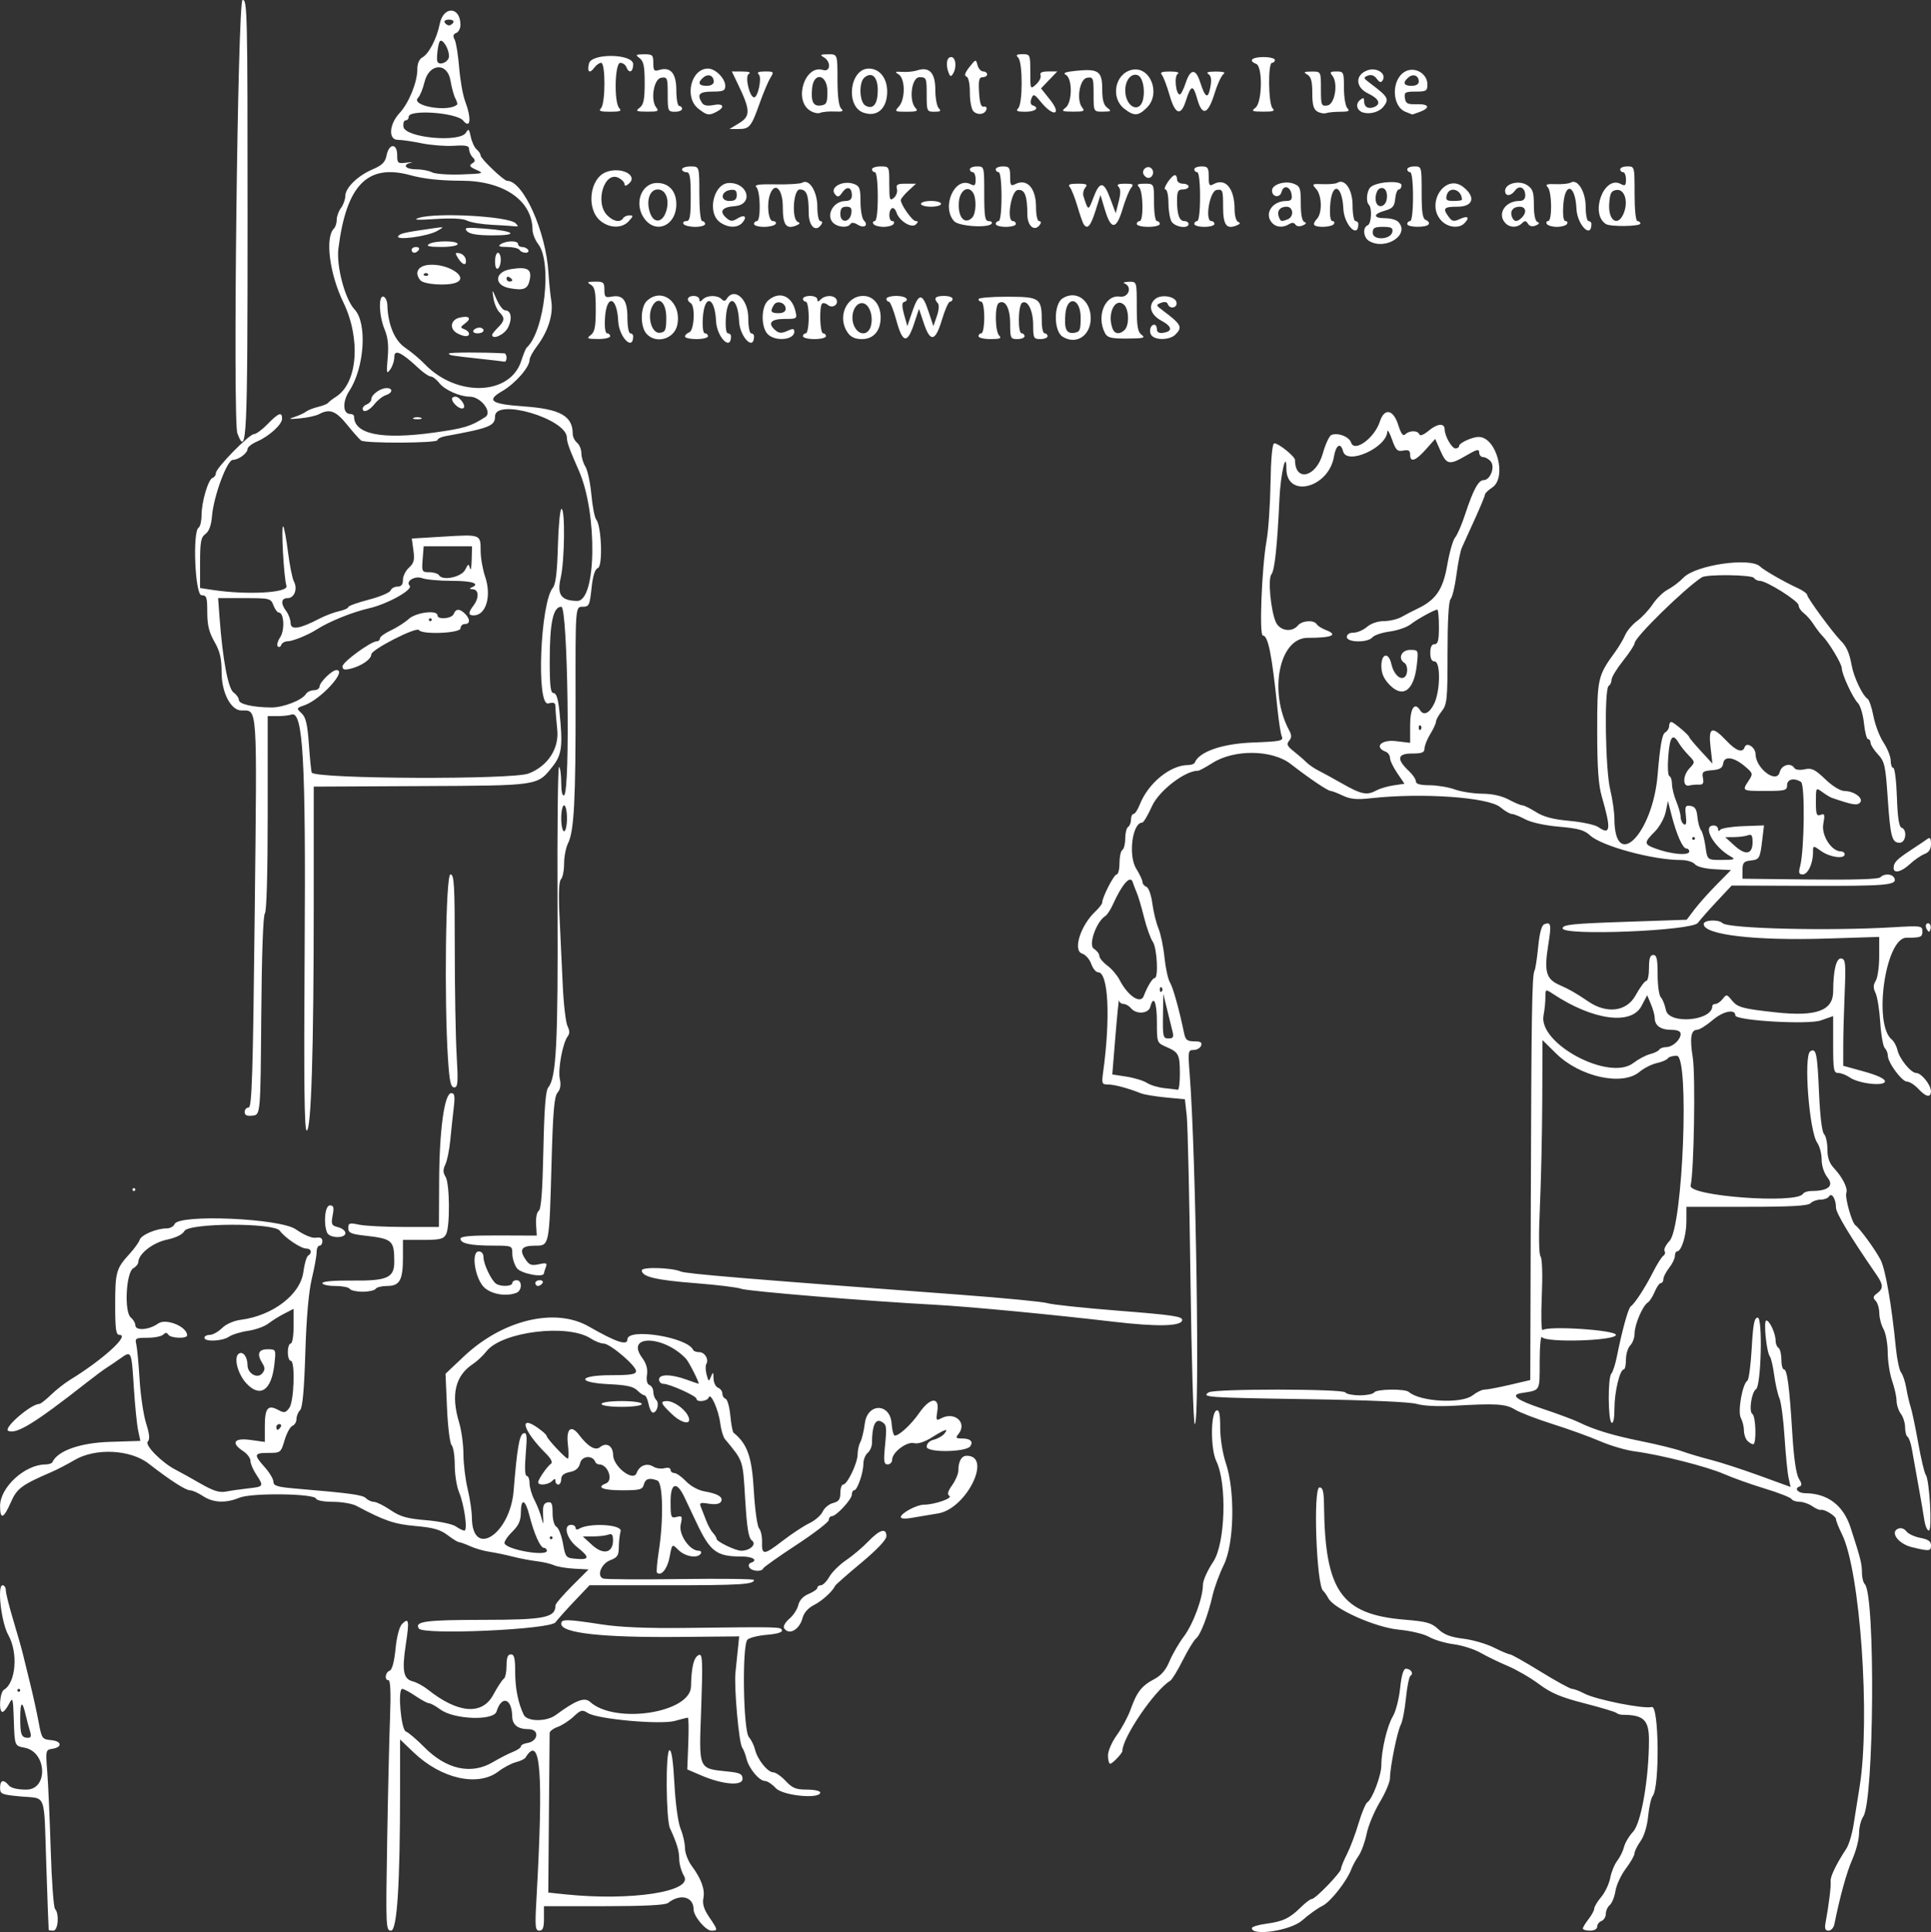 <?xml version="1.0" encoding="UTF-8" standalone="no"?>
<!-- Created with Inkscape (http://www.inkscape.org/) -->

<svg
   version="1.1"
   id="svg1"
   width="671.026"
   height="671.323"
   viewBox="0 0 671.026 671.323"
   xmlns="http://www.w3.org/2000/svg"
   xmlns:svg="http://www.w3.org/2000/svg">
  <rect x="0" y="0" width="671.026" height="671.323" fill="#333333" stroke="none"/>
  <defs
     id="defs1" />
  <g
     id="g1"
     transform="translate(191.594,-100.268)">
    <path
       style="fill:#FFFFFF"
       d="m -174.669,770.842 c -0.055,-0.138 -0.431,-10.264 -0.836,-22.503 -0.852,-25.78 0.172,-23.026 -8.872,-23.866 -6.698,-0.623 -7.191,-0.83 -7.191,-3.025 0,-2.697 1.191,-3.037 3,-0.856 0.795,0.958 3.007,1.5 6.122,1.5 7.69,0 7.153,-13.107 -0.597,-14.561 -3.45,-0.647 -3.45,-0.647 -3.738,-9.293 -0.271,-8.157 -0.367,-8.49 -1.698,-5.896 -0.776,1.512 -1.788,2.75 -2.25,2.75 -1.397,0 -0.94,-6.841 0.515,-7.7 4.152,-2.452 4.978,-12.884 1.507,-19.019 -2.444,-4.319 -3.94,-17.28 -1.995,-17.28 0.624,0 1.132,0.787 1.13,1.75 -0.002,0.963 1.15,5.575 2.56,10.25 1.411,4.675 2.942,10.075 3.402,12 0.461,1.925 1.621,6.65 2.577,10.5 0.957,3.85 2.241,9.7 2.854,13 1.077,5.796 1.227,6.011 4.423,6.318 3.718,0.357 3.897,2.482 0.254,3.015 -2.205,0.323 -2.257,0.577 -1.669,8 0.334,4.217 0.876,16.442 1.204,27.167 0.328,10.725 1.002,19.927 1.497,20.45 1.553,1.638 1.084,7.55 -0.599,7.55 -0.825,0 -1.545,-0.113 -1.6,-0.25 z m -6.487,-69 c -0.397,-1.238 -1.063,-3.748 -1.48,-5.579 -1.209,-5.31 -1.933,-4.937 -1.933,0.996 0,5.764 0.428,6.833 2.734,6.833 1,0 1.194,-0.644 0.679,-2.25 z m -3.413,-14.25 c 0,-0.275 -0.225,-0.5 -0.5,-0.5 -0.275,0 -0.5,0.225 -0.5,0.5 0,0.275 0.225,0.5 0.5,0.5 0.275,0 0.5,-0.225 0.5,-0.5 z m 127.506,52.75 c 0.286,-16.913 0.741,-36.487 1.011,-43.5 0.316,-8.193 0.132,-12.75 -0.513,-12.75 -1.503,0 -1.21,-2.707 0.359,-3.309 0.871,-0.334 1.614,-3.075 2.059,-7.595 0.42,-4.267 1.316,-7.691 2.257,-8.632 2.38,-2.38 2.584,-1.293 1.319,7.05 -1.394,9.198 -0.858,12.053 2.416,12.875 1.337,0.336 3.704,1.623 5.259,2.861 10.39,8.27 18.798,8.975 22.65,1.898 1.523,-2.797 3.198,-5.352 3.723,-5.676 0.525,-0.324 0.954,-2.363 0.954,-4.531 0,-2.836 0.42,-3.941 1.5,-3.941 1.171,0 1.5,1.353 1.5,6.179 0,5.626 1.052,10.868 2.973,14.821 1.176,2.419 7.892,2.476 11.114,0.093 6.952,-5.14 10.011,-6.315 11.926,-4.581 8.693,7.867 34.923,3.848 35.086,-5.376 0.122,-6.897 1.015,-10.341 2.839,-10.949 1.161,-0.387 1.273,2.612 0.696,18.69 -0.778,21.659 -1.187,20.728 9.616,21.873 3.926,0.416 4.75,0.853 4.75,2.516 0,2.571 -6.91,1.994 -14.349,-1.199 l -4.849,-2.081 0.349,-8.994 c 0.192,-4.946 0.124,-8.991 -0.151,-8.987 -0.275,0.003 -2.3,0.507 -4.5,1.12 -4.954,1.379 -26.844,-0.59 -30.205,-2.717 -1.995,-1.262 -2.472,-1.145 -5,1.221 -1.537,1.439 -4.032,3.055 -5.545,3.592 -1.512,0.536 -2.762,1.493 -2.777,2.127 -0.015,0.634 -0.127,13.362 -0.25,28.286 l -0.223,27.134 5.897,0.616 c 22.787,2.381 44.479,-0.938 41.301,-6.319 -0.934,-1.58 -1.697,-4.245 -1.697,-5.922 0,-2.826 -0.784,-5.449 -3.207,-10.731 -1.394,-3.038 -1.566,-26.622 -0.198,-27.095 0.731,-0.253 1.31,3.623 1.742,11.666 0.378,7.023 1.276,13.55 2.155,15.654 0.829,1.985 1.508,4.974 1.508,6.642 0,1.668 1.028,4.426 2.284,6.128 3.41,4.621 4.733,8.262 4.117,11.339 -0.392,1.959 0.193,3.852 2.024,6.55 3.065,4.517 3.096,4.706 0.763,4.706 -1.972,0 -6.188,-5.027 -6.188,-7.378 0,-4.448 -4.63,-5.608 -8.904,-2.232 -0.926,0.732 -8.494,1.109 -22.25,1.109 H -2.568 l 3e-5,4.25 c 3e-5,3.244 -0.382,4.25 -1.613,4.25 -1.422,0 -1.542,-1.276 -1.009,-10.75 2.502,-44.505 1.468,-57.9 -3.809,-49.361 -0.302,0.489 -1.791,1.199 -3.309,1.578 -1.518,0.379 -4.272,1.839 -6.12,3.246 -7.09,5.395 -19.823,2.535 -29.389,-6.601 l -4.75,-4.537 -0.003,17.462 c -0.007,33.087 -1.031,48.962 -3.16,48.962 -1.772,0 -1.828,-1.308 -1.331,-30.75 z m 36.717,-27.78 c 2.352,-1.392 5.514,-3.011 7.027,-3.598 1.512,-0.587 2.75,-1.442 2.75,-1.9 0,-0.458 0.964,-0.976 2.141,-1.152 3.941,-0.588 4.403,-4.82 0.527,-4.82 -3.738,0 -5.652,-1.493 -5.703,-4.45 -0.109,-6.309 -3.688,-7.411 -5.448,-1.678 -1.008,3.284 -14.786,2.783 -19.509,-0.709 -1.609,-1.19 -3.374,-2.163 -3.922,-2.163 -0.548,0 -2.654,-1.125 -4.68,-2.5 -2.026,-1.375 -4.122,-2.5 -4.657,-2.5 -1.657,0 -0.409,14.283 1.295,14.826 0.801,0.255 3.707,2.73 6.457,5.499 7.636,7.688 16.262,9.559 23.723,5.145 z m 263.777,57.659 c 0,-0.479 2.289,-1.175 5.087,-1.546 5.748,-0.762 8.073,-1.887 12.064,-5.833 1.53,-1.512 3.193,-2.75 3.696,-2.75 1.248,0 10.151,-9.243 10.152,-10.539 3e-4,-0.571 0.912,-2.821 2.027,-5 1.114,-2.179 2.928,-6.981 4.03,-10.671 1.102,-3.69 2.478,-7.002 3.056,-7.36 1.76,-1.088 4.887,-9.383 4.887,-12.964 0,-5.135 2.008,-13.616 4.017,-16.966 0.989,-1.65 2.118,-6.037 2.507,-9.75 0.481,-4.579 1.135,-6.75 2.033,-6.75 1.664,0 2.772,1.678 1.59,2.409 -0.487,0.301 -1.206,3.806 -1.598,7.788 -0.392,3.983 -1.199,8.149 -1.792,9.257 -1.224,2.287 -3.753,14.765 -3.758,18.546 -0.002,1.375 -1.592,5.135 -3.534,8.355 -1.942,3.22 -4.002,8.17 -4.578,11 -0.576,2.83 -1.829,6.27 -2.784,7.645 -0.956,1.375 -2.07,3.4 -2.477,4.5 -1.577,4.264 -7.266,11.515 -10.125,12.906 -1.65,0.803 -4.8,3.064 -7,5.026 -3.934,3.508 -17.5,5.598 -17.5,2.697 z m 115.022,0.121 c 0.012,-0.412 0.902,-1.875 1.978,-3.25 1.076,-1.375 1.966,-3.028 1.978,-3.673 0.012,-0.645 1.11,-2.465 2.438,-4.045 1.329,-1.579 2.73,-4.543 3.113,-6.585 0.383,-2.043 1.477,-4.723 2.431,-5.955 0.954,-1.233 2.017,-3.401 2.363,-4.819 0.346,-1.418 1.771,-3.811 3.167,-5.317 2.815,-3.038 5.486,-18.477 5.502,-31.808 0.008,-6.98 -1.835,-8.766 -9.075,-8.791 -0.871,-0.003 -1.873,-0.295 -2.228,-0.65 -0.354,-0.354 -5.352,-1.855 -11.107,-3.335 -8.202,-2.109 -11.61,-3.547 -15.772,-6.657 -2.92,-2.182 -7.785,-5.011 -10.81,-6.286 -3.025,-1.276 -7.3,-3.347 -9.5,-4.604 -2.2,-1.256 -6.422,-2.602 -9.383,-2.991 -2.961,-0.389 -6.786,-1.525 -8.5,-2.526 -1.742,-1.016 -6.383,-2.133 -10.519,-2.532 -8.229,-0.794 -22.518,-7.157 -24.53,-10.925 -0.587,-1.1 -1.387,-2.24 -1.777,-2.534 -2.35,-1.769 -3.577,-35.966 -1.291,-35.966 1.166,0 1.516,1.393 1.571,6.25 0.34,29.842 6.016,37.883 28.028,39.707 7.698,0.638 9.365,1.109 11.69,3.308 1.989,1.881 4.295,2.757 8.657,3.29 3.27,0.399 8.061,1.787 10.645,3.086 2.585,1.298 5.105,2.36 5.601,2.36 0.496,0 5.286,2.7 10.643,6 5.358,3.3 10.286,6.003 10.953,6.006 0.666,0.003 2.561,0.722 4.211,1.598 4.022,2.134 20.597,5.445 23.48,4.691 2.499,-0.653 2.785,27.787 0.311,30.915 -0.561,0.71 -1.273,3.874 -1.583,7.033 -0.338,3.448 -1.391,6.907 -2.635,8.654 -1.14,1.601 -2.085,3.517 -2.101,4.257 -0.015,0.74 -1.375,3.126 -3.021,5.302 -1.646,2.176 -3.265,5.655 -3.597,7.731 -0.332,2.076 -1.222,4.288 -1.979,4.916 -0.756,0.628 -1.375,2 -1.375,3.05 0,1.05 -0.675,2.168 -1.5,2.485 -0.825,0.317 -1.5,1.202 -1.5,1.969 0,0.819 -1.03,1.393 -2.5,1.393 -1.375,0 -2.49,-0.338 -2.478,-0.75 z m 84.334,-2 c 1.13,-6.03 1.965,-12.837 1.765,-14.391 -0.198,-1.543 1.924,-5.946 5.476,-11.368 0.858,-1.309 1.973,-4.993 2.479,-8.186 0.505,-3.193 1.459,-9.18 2.119,-13.305 3.782,-23.642 0.206,-74.918 -6.117,-87.702 -1.143,-2.311 -2.078,-4.658 -2.078,-5.215 0,-1.132 -4.053,-3.637 -5.305,-3.278 -0.443,0.127 -1.78,-0.452 -2.973,-1.288 -1.192,-0.835 -3.166,-1.518 -4.386,-1.518 -1.22,0 -2.492,-0.442 -2.826,-0.983 -0.334,-0.54 -4.523,-2.174 -9.309,-3.63 -4.786,-1.456 -11.128,-3.718 -14.094,-5.025 -5.836,-2.573 -22.261,-6.74 -31.108,-7.891 -3.025,-0.394 -8.425,-1.98 -12,-3.525 -3.575,-1.545 -11,-4.23 -16.5,-5.965 -5.5,-1.736 -11.363,-3.992 -13.029,-5.013 -3.248,-1.991 -6.432,-2.195 -21.141,-1.354 -5.548,0.317 -10.683,0.074 -13,-0.615 -2.371,-0.706 -16.971,-1.339 -38.329,-1.662 -34.664,-0.524 -36.676,-0.665 -33.971,-2.375 2.029,-1.283 46.677,-1.246 47.471,0.039 0.34,0.55 2.59,1 5,1 2.41,0 4.66,-0.45 5,-1 0.745,-1.205 10.706,-1.344 12.05,-0.169 3.921,3.432 18.334,4.191 22.177,1.169 1.398,-1.1 3.269,-1.994 4.158,-1.987 0.888,0.007 4.821,-0.737 8.739,-1.653 l 7.124,-1.666 0.186,-62.097 c 0.195,-65.212 0.414,-78.713 1.3,-80.195 0.297,-0.496 0.865,-4.198 1.262,-8.226 0.485,-4.919 1.193,-7.504 2.157,-7.874 2.311,-0.887 2.488,0.063 1.343,7.228 -1.475,9.232 -0.765,11.817 3.806,13.85 3.735,1.661 5.625,2.742 10.219,5.845 6.381,4.31 13.223,3.411 16.288,-2.14 1.544,-2.797 3.232,-5.086 3.75,-5.086 0.518,0 0.942,-2.025 0.942,-4.5 0,-3.333 0.389,-4.5 1.5,-4.5 1.186,0 1.5,1.422 1.5,6.8 0,3.74 0.498,7.298 1.107,7.907 0.609,0.609 1.412,2.612 1.785,4.45 1.024,5.051 16.107,3.753 16.107,-1.387 0,-0.424 0.513,-0.771 1.14,-0.771 0.627,0 1.746,-0.787 2.487,-1.75 1.269,-1.647 1.451,-1.621 3.11,0.439 2.036,2.529 3.653,2.977 15.345,4.249 14.117,1.536 19.91,-0.589 19.928,-7.311 0.02,-7.45 1.105,-11.752 2.877,-11.407 1.405,0.274 1.549,1.786 1.12,11.797 -0.27,6.315 -0.495,14.633 -0.5,18.483 l -0.008,7 7.248,2 c 4.556,1.257 7.249,2.516 7.25,3.389 0.003,1.846 -9.111,0.845 -12.237,-1.344 -1.214,-0.85 -3.006,-1.545 -3.984,-1.545 -1.583,0 -1.777,-1.079 -1.777,-9.883 v -9.883 l -4.25,1.494 c -4.428,1.557 -29.75,0.079 -29.75,-1.736 0,-2.348 -4.243,-1.476 -7.855,1.616 -2.18,1.866 -4.627,3.392 -5.437,3.392 -2.13,0 -2.581,2.906 -1.493,9.612 0.984,6.063 0.421,39.849 -0.742,44.498 -0.919,3.677 36.814,6.471 39.027,2.89 0.34,-0.55 1.687,-1 2.994,-1 5.779,0 7.862,-1.732 5.577,-4.637 -1.234,-1.568 -2.071,-4.105 -2.071,-6.275 0,-2.003 -0.684,-4.62 -1.521,-5.814 -2.817,-4.022 -4.812,-30.331 -2.412,-31.815 2.014,-1.245 2.435,0.732 3.01,14.148 0.352,8.213 1.033,13.902 1.75,14.619 0.645,0.645 1.174,3.024 1.174,5.285 0,2.883 0.672,4.831 2.25,6.52 3.019,3.232 4.933,7.049 4.327,8.629 -0.571,1.487 1.916,10.369 3.149,11.25 1.555,1.111 6.999,8.588 8.766,12.041 1.696,3.312 3.827,15.621 5.308,30.647 0.385,3.904 1.203,7.729 1.819,8.5 0.616,0.771 1.422,3.202 1.791,5.402 0.369,2.2 1.048,5.125 1.508,6.5 0.46,1.375 1.643,7 2.628,12.5 0.985,5.5 2.165,10.496 2.623,11.103 1.325,1.757 2.312,19.397 1.086,19.397 -0.575,0 -1.291,-1.688 -1.592,-3.75 -0.301,-2.062 -1.247,-7.575 -2.103,-12.25 -0.856,-4.675 -1.842,-10.198 -2.193,-12.274 -0.351,-2.076 -1.027,-4.015 -1.502,-4.309 -0.476,-0.294 -0.865,-1.772 -0.865,-3.284 0,-1.512 -0.661,-3.623 -1.468,-4.691 -0.807,-1.068 -1.482,-3.122 -1.5,-4.565 -0.018,-1.443 -0.707,-4.537 -1.532,-6.876 -0.825,-2.338 -1.516,-6.782 -1.535,-9.876 -0.019,-3.093 -0.679,-6.749 -1.465,-8.124 -0.786,-1.375 -1.445,-3.873 -1.465,-5.55 -0.019,-1.677 -0.598,-3.62 -1.285,-4.317 -1.002,-1.015 -0.902,-1.524 0.5,-2.56 2.231,-1.648 2.205,-2.995 -0.121,-6.363 -9.159,-13.26 -14.131,-21.492 -14.144,-23.417 -0.02,-3.02 -1.494,-5.396 -2.419,-3.9 -0.376,0.609 -1.692,1.107 -2.925,1.107 -1.233,0 -2.804,0.562 -3.491,1.25 -0.921,0.92 -6.774,1.25 -22.2,1.25 h -20.95 l 8e-5,5.051 c 8e-5,4.896 -1.721,10.426 -3.25,10.442 -0.412,0.004 -0.75,0.724 -0.75,1.6 0,0.876 -0.9,2.736 -2,4.135 -1.1,1.398 -2,3.157 -2,3.908 0,0.751 -0.395,1.365 -0.879,1.365 -0.483,0 -1.442,1.361 -2.131,3.024 -0.689,1.663 -1.78,3.351 -2.425,3.75 -1.76,1.09 -4.565,7.663 -4.565,10.699 0,1.469 -0.675,3.345 -1.5,4.17 -0.825,0.825 -1.5,3.043 -1.5,4.929 0,1.886 -0.34,3.429 -0.757,3.429 -1.363,0 -3.243,7.852 -3.243,13.543 0,3.462 -0.379,5.341 -1,4.957 -1.258,-0.777 -1.325,-15.765 -0.077,-17.05 0.508,-0.522 1.374,-3.2 1.924,-5.95 1.816,-9.07 3.937,-16.747 4.801,-17.378 1.467,-1.071 5.009,-6.512 7.714,-11.85 1.43,-2.822 3.066,-5.418 3.635,-5.77 0.569,-0.352 0.756,-1.092 0.414,-1.645 -0.342,-0.553 0.439,-2.132 1.734,-3.509 4.659,-4.955 6.975,-64.347 2.509,-64.347 -1.395,0 -2.793,0.415 -3.106,0.923 -0.314,0.508 -2.028,1.241 -3.809,1.629 -1.781,0.389 -4.511,1.773 -6.065,3.077 -5.937,4.979 -20.698,1.726 -28.919,-6.372 l -4.754,-4.682 -0.088,20.962 c -0.049,11.529 -0.417,28.162 -0.819,36.962 -0.452,9.907 -0.364,16.486 0.233,17.276 0.569,0.754 0.741,6.426 0.42,13.849 -0.299,6.915 -0.163,12.19 0.301,11.724 1.591,-1.599 25.453,-0.05 25.453,1.651 0,2.053 -24.378,2.796 -25.656,0.782 -0.451,-0.71 -0.82,3.058 -0.829,8.449 -0.017,10.598 0.381,9.906 -6.318,10.98 -4.089,0.655 -1.664,2.467 7.303,5.455 5.225,1.741 10.85,3.828 12.5,4.638 5.472,2.686 11.888,4.631 22,6.671 5.5,1.109 11.8,2.67 14,3.467 2.2,0.798 6.7,2.137 10,2.976 3.3,0.839 10.883,3.302 16.852,5.474 l 10.852,3.949 -0.697,-3.17 c -0.384,-1.743 -1.012,-8.12 -1.397,-14.17 -0.385,-6.05 -1.186,-12.125 -1.78,-13.5 -0.594,-1.375 -1.412,-4.975 -1.817,-8 -0.405,-3.025 -1.08,-5.95 -1.501,-6.5 -1.191,-1.557 -2.28,-12.5 -1.244,-12.5 1.155,0 3.232,4.492 3.232,6.988 0,1.042 0.45,2.172 1,2.512 0.55,0.34 1,2.166 1,4.059 0,1.893 0.405,3.441 0.899,3.441 1.134,0 1.914,6.012 2.921,22.5 0.506,8.283 1.317,13.864 2.237,15.381 1.127,1.859 1.168,2.48 0.187,2.835 -1.88,0.681 -0.442,2.282 2.065,2.299 7.79,0.053 13.232,4.192 15.761,11.985 3.483,10.732 3.93,12.511 3.93,15.621 0,1.638 0.442,3.421 0.982,3.961 3.731,3.731 3.249,75.394 -0.543,80.808 -0.791,1.13 -1.439,3.742 -1.439,5.803 0,2.062 -1.05,6.124 -2.333,9.027 -1.972,4.463 -4.235,12.621 -6.248,22.529 -0.251,1.238 -1.159,2.25 -2.018,2.25 -1.16,0 -1.428,-0.705 -1.045,-2.75 z M 375.951,469.646 c 1.764,-1.346 4.398,-2.745 5.854,-3.111 1.455,-0.365 2.893,-1.064 3.196,-1.553 0.302,-0.489 1.391,-0.889 2.419,-0.889 2.214,0 5.012,-2.552 5.012,-4.571 0,-0.949 -1.107,-1.429 -3.3,-1.429 -3.626,0 -5.7,-1.486 -5.7,-4.085 0,-0.927 -0.592,-3.094 -1.316,-4.815 l -1.316,-3.13 -1.977,3.765 c -3.543,6.749 -16.862,4.945 -30.641,-4.15 -2.75,-1.815 -2.75,-1.815 -2.75,1.175 0,1.645 -0.285,4.416 -0.634,6.158 -1.967,9.837 22.756,23.039 31.153,16.635 z M 78.019,721.592 c -1.274,-1.375 -2.972,-2.5 -3.772,-2.5 -1.995,0 -5.625,-4.365 -6.429,-7.73 -0.364,-1.524 -1.033,-3.245 -1.485,-3.826 -1.139,-1.461 -2.889,-21.001 -2.345,-26.194 0.245,-2.337 0.634,-6.104 0.866,-8.37 l 0.421,-4.12 -20.671,0.191 c -26.981,0.25 -41.171,-1.325 -41.171,-4.568 0,-1.693 1.798,-1.666 14,0.211 6.487,0.998 15.842,1.386 29.5,1.223 32.698,-0.389 32.8,-0.387 33.202,0.805 0.239,0.708 -1.679,1.293 -5.197,1.585 -3.067,0.254 -6.123,1.012 -6.791,1.685 -1.921,1.932 -1.475,31.588 0.509,33.872 0.829,0.955 1.784,2.9 2.12,4.323 0.808,3.412 4.407,7.912 6.327,7.912 0.839,0 2.787,1.35 4.329,3 2.328,2.492 3.581,3 7.401,3 2.529,0 4.599,0.45 4.599,1 0,2.388 -12.98,1.125 -15.412,-1.5 z M 193.432,710.242 c 0,-1.608 1.368,-4.739 3.139,-7.183 1.726,-2.383 3.867,-6.388 4.756,-8.9 2.11,-5.959 3.838,-8.174 8.138,-10.432 2.454,-1.289 4.084,-3.187 5.336,-6.214 0.991,-2.397 3.243,-6.285 5.003,-8.639 3.292,-4.404 6.627,-13.479 6.627,-18.031 0,-1.416 1.607,-4.977 3.57,-7.912 4.203,-6.284 4.849,-27.167 1.081,-34.95 -2.072,-4.279 -2.001,-16.947 0.099,-17.641 0.913,-0.302 1.25,1.319 1.25,6.015 0,3.742 0.826,8.896 1.975,12.333 3.262,9.752 2.889,27.947 -0.725,35.306 -1.512,3.08 -3.265,7.85 -3.895,10.6 -1.605,7.009 -4.223,13.817 -5.773,15.012 -0.722,0.556 -2.779,3.931 -4.571,7.5 -1.793,3.569 -3.766,6.793 -4.385,7.165 -5.376,3.232 -16.625,19.741 -16.625,24.398 0,0.797 -3.462,4.425 -4.222,4.425 -0.428,0 -0.778,-1.282 -0.778,-2.85 z M -46.059,666.108 c -1.528,-2.472 2.332,-2.985 22.552,-3 21.252,-0.016 24.939,-0.763 24.939,-5.054 0,-0.529 2.587,-3.549 5.75,-6.711 l 5.75,-5.75 -5,-0.271 c -2.75,-0.149 -5.9,-0.686 -7,-1.193 -1.1,-0.507 -3.8,-1.136 -6,-1.397 -2.2,-0.261 -6.025,-0.994 -8.5,-1.629 -2.475,-0.635 -6.075,-1.381 -8,-1.659 -1.925,-0.278 -4.918,-1.146 -6.651,-1.928 -1.733,-0.782 -3.491,-1.422 -3.906,-1.422 -0.415,0 -2.197,-1.101 -3.961,-2.446 -2.491,-1.9 -4.967,-2.601 -11.094,-3.143 -7.393,-0.654 -10.784,-1.809 -20.542,-6.999 -1.46,-0.777 -5.135,-1.412 -8.167,-1.412 -3.143,0 -5.671,-0.476 -5.882,-1.107 -0.599,-1.797 -22.457,-2.062 -26.62,-0.322 -4.728,1.976 -9.132,1.778 -12.677,-0.57 -1.65,-1.093 -3.651,-1.99 -4.446,-1.993 -1.577,-0.007 -6.832,-3.384 -14.394,-9.252 -6.422,-4.983 -18.571,-5.555 -25.883,-1.219 -2.352,1.395 -5.852,3.216 -7.777,4.047 -10.533,4.548 -12.156,5.756 -14.281,10.622 -2.489,5.701 -3.719,6.107 -3.719,1.228 0,-6.456 8.57,-14.339 15.667,-14.411 1.192,-0.012 2.317,-0.359 2.5,-0.772 1.764,-3.969 9.624,-6.759 19.958,-7.085 l 10.625,-0.335 -0.78,-3.665 c -0.429,-2.016 -1.095,-8.615 -1.48,-14.665 -0.84,-13.192 -0.792,-13.089 -4.8,-10.251 -1.754,1.241 -3.917,2.705 -4.807,3.254 -0.89,0.549 -3.913,2.797 -6.718,4.997 -18.06,14.166 -24.467,18.117 -27.317,16.845 -1.927,-0.86 7.846,-9.345 10.764,-9.345 0.436,0 2.258,-1.419 4.047,-3.154 1.79,-1.735 4.796,-4.097 6.68,-5.25 11.322,-6.927 20.861,-15.596 17.162,-15.596 -1.239,0 -1.5,-1.841 -1.5,-10.566 0,-11.275 0.35,-12.504 5.01,-17.607 1.65,-1.806 3.224,-3.992 3.499,-4.857 0.546,-1.72 5.841,-3.971 9.343,-3.971 1.216,0 2.469,-0.675 2.786,-1.5 1.354,-3.53 36.606,-2.022 42.109,1.801 2.912,2.023 5.624,3.158 7.002,2.93 1.535,-0.253 2.25,0.128 2.25,1.199 0,0.863 -0.45,1.57 -1,1.57 -0.55,0 -1,1.013 -1,2.25 0,1.238 -0.754,5.4 -1.675,9.25 -1.091,4.557 -1.876,13.526 -2.25,25.703 -0.398,12.958 -0.959,19.086 -1.825,19.95 -0.688,0.686 -1.25,2.071 -1.25,3.078 0,1.007 -0.635,2.075 -1.411,2.373 -0.776,0.298 -1.999,2.534 -2.718,4.969 -1.282,4.343 -1.388,4.427 -5.589,4.427 -5.084,0 -5.232,0.576 -1.282,5 1.65,1.848 3,4.121 3,5.052 0,1.387 1.397,1.81 7.75,2.347 19.169,1.622 23.23,2.18 24.401,3.351 0.687,0.688 1.947,1.258 2.799,1.268 0.853,0.01 3.43,1.293 5.727,2.85 3.397,2.303 5.71,2.96 12.38,3.516 4.511,0.376 9.144,1.344 10.295,2.15 1.151,0.806 2.501,1.466 2.999,1.466 1.223,0 -0.039,-9.007 -1.878,-13.41 -0.81,-1.939 -1.473,-6.15 -1.473,-9.358 0,-3.208 -0.49,-6.322 -1.089,-6.921 -0.599,-0.599 -1.32,-6.427 -1.602,-12.95 l -0.513,-11.861 6.352,-6 c 13.485,-12.737 31.708,-17.119 43.399,-10.434 9.572,5.473 13.454,6.772 13.454,4.501 0,-4.116 20.953,-0.767 22.833,3.65 0.183,0.431 1.148,0.783 2.143,0.783 1.931,0 3.424,2.544 2.433,4.147 -0.329,0.532 -0.278,2.179 0.111,3.66 0.655,2.489 0.77,2.542 1.524,0.693 0.725,-1.779 0.823,-1.708 0.885,0.643 0.039,1.454 0.745,2.902 1.57,3.219 0.825,0.317 1.5,1.227 1.5,2.024 0,0.796 0.507,1.617 1.127,1.824 0.62,0.207 1.357,2.832 1.639,5.833 0.282,3.002 0.79,5.683 1.129,5.958 4.802,3.894 6.363,8.337 7.027,20 0.37,6.493 1.186,12.425 1.815,13.182 0.628,0.757 1.101,2.832 1.051,4.611 -0.138,4.841 0.558,4.827 7.008,-0.135 3.254,-2.504 7.513,-5.314 9.464,-6.244 1.951,-0.93 4.026,-2.742 4.61,-4.025 0.585,-1.283 2.204,-2.62 3.597,-2.97 1.981,-0.497 2.534,-1.267 2.534,-3.528 0,-1.59 0.441,-2.892 0.98,-2.892 1.429,0 5.02,-7.492 5.02,-10.474 0,-1.404 0.427,-3.335 0.949,-4.29 0.522,-0.955 1.228,-3.898 1.569,-6.541 0.917,-7.098 8.775,-7.052 9.289,0.054 0.169,2.337 0.671,4.25 1.115,4.25 1.549,0 5.721,-3.878 8.525,-7.924 3.727,-5.378 7.075,-5.686 6.246,-0.574 -0.517,3.185 -0.399,3.411 1.303,2.5 4.77,-2.553 9.259,1.575 5.992,5.511 -1.038,1.25 -0.826,1.487 1.329,1.487 2.821,0 3.92,1.02 2.865,2.658 -1.367,2.124 -15.184,2.331 -15.184,0.228 0,-1.128 0.957,-2.088 2.459,-2.465 1.352,-0.339 2.983,-1.248 3.622,-2.019 1.736,-2.091 0.361,-1.706 -4.21,1.179 -2.571,1.623 -4.897,2.378 -6.266,2.035 -2.539,-0.637 -7.605,3.194 -7.605,5.751 0,0.899 -0.702,1.634 -1.561,1.634 -1.329,0 -1.46,-1.024 -0.881,-6.901 0.617,-6.259 0.494,-7 -1.32,-7.971 -2.096,-1.122 -3.239,1.479 -3.239,7.375 0,1.239 -0.675,2.813 -1.5,3.497 -0.825,0.685 -1.5,2.395 -1.5,3.801 0,3.138 -2.109,9.199 -3.201,9.199 -0.44,0 -0.799,0.659 -0.799,1.466 0,1.68 -5.413,7.534 -6.966,7.534 -0.569,0 -1.034,0.583 -1.034,1.296 0,0.713 -5.062,4.612 -11.25,8.666 -6.188,4.053 -11.4,7.745 -11.583,8.204 -0.502,1.258 -3.946,1.001 -4.785,-0.357 -0.405,-0.655 -0.206,-1.368 0.441,-1.583 2.753,-0.918 0.838,-2.226 -3.258,-2.226 -8.654,0 -10.826,-1.663 -15.676,-12 -1.677,-3.575 -3.558,-7.547 -4.18,-8.827 -2.65,-5.458 -4.709,-4.715 -4.709,1.699 0,5.554 0.138,5.906 2.111,5.389 1.923,-0.503 2.048,-0.263 1.4,2.685 -0.753,3.427 3.122,9.054 6.234,9.054 0.755,0 1.094,0.45 0.754,1 -1.091,1.765 -5.431,1.069 -7.742,-1.242 -2.242,-2.242 -2.242,-2.242 -3.095,2.43 -0.747,4.088 -2.976,6.833 -4.395,5.413 -0.245,-0.245 0.044,-3.605 0.643,-7.465 1.704,-10.98 1.446,-23.785 -0.493,-24.529 -2.784,-1.069 -4.172,-0.658 -4.708,1.393 -0.461,1.763 -1.364,2 -7.617,2 -6.624,0 -9.064,-1.03 -5.594,-2.362 2.743,-1.052 0.769,-6.638 -2.345,-6.638 -0.543,0 -1.138,-0.391 -1.321,-0.868 -0.925,-2.408 -4.612,-2.149 -5.244,0.368 -0.456,1.816 -1.508,2.734 -3.616,3.156 -2.029,0.406 -2.973,1.19 -2.973,2.47 0,1.031 -0.45,1.875 -1,1.875 -0.55,0 -1,-0.54 -1,-1.2 0,-0.933 -0.267,-0.933 -1.2,0 -1.334,1.334 -4.8,1.639 -4.8,0.423 0,-1.026 3.097,-5.524 4.442,-6.453 0.668,-0.461 0.035,-1.751 -1.718,-3.5 -8.637,-8.616 -9.714,-14.411 -1.474,-7.926 0.963,0.757 1.75,1.608 1.75,1.891 0,0.775 6.548,7.765 7.274,7.765 0.348,0 0.365,-2.25 0.04,-5 -0.642,-5.423 1.136,-6.91 3.889,-3.25 3.034,4.033 5.681,5.591 7.265,4.276 2.222,-1.844 4.526,-0.486 4.568,2.692 0.053,4.058 6.997,9.423 8.152,6.3 0.976,-2.638 3.585,-3.641 5.828,-2.24 0.964,0.602 2.704,0.845 3.868,0.541 1.221,-0.319 2.115,-0.081 2.115,0.563 0,0.614 0.591,1.117 1.313,1.117 0.722,0 2.556,1.298 4.076,2.884 1.627,1.698 4.274,3.137 6.437,3.499 4.653,0.779 6.644,2.047 5.675,3.615 -0.479,0.776 -2.02,1.017 -4.216,0.66 -2.98,-0.484 -3.362,-0.325 -2.75,1.14 0.391,0.936 1.219,3.051 1.838,4.701 0.62,1.65 1.689,3.595 2.377,4.321 0.688,0.727 1.25,1.656 1.25,2.065 0,0.945 6.584,4.114 8.547,4.114 3.075,0 5.477,-2.262 3.746,-3.527 -1.194,-0.873 -1.744,-4.216 -2.358,-14.331 -0.847,-13.951 -0.556,-13.089 -7.055,-20.961 -0.599,-0.726 -1.329,-3.201 -1.623,-5.5 -0.6,-4.706 -3.354,-10.85 -4.002,-8.93 -0.461,1.365 -4.255,1.755 -4.255,0.437 0,-0.966 -9.367,-5.187 -11.51,-5.187 -0.82,0 -1.49,-0.675 -1.49,-1.5 0,-1.918 4.131,-1.905 9.5,0.029 2.2,0.793 4.105,1.448 4.234,1.456 0.507,0.033 -3.302,-7.558 -4.355,-8.678 -7.718,-8.209 -21.284,-8.509 -15.242,-0.337 1.437,1.944 1.972,3.838 1.668,5.907 -0.286,1.946 0.03,3.229 0.874,3.553 0.727,0.279 1.321,1.331 1.321,2.338 0,1.007 0.465,2.296 1.033,2.864 1.143,1.143 0.283,4.367 -1.165,4.367 -0.505,0 -1.188,-1.35 -1.518,-3 -0.33,-1.65 -0.962,-3 -1.404,-3 -0.442,0 -1.591,-0.787 -2.554,-1.75 -1.291,-1.291 -3.803,-1.843 -9.571,-2.106 -11.685,-0.532 -11.121,-3.144 0.679,-3.144 6.682,0 8.5,-0.304 8.5,-1.422 0,-1.904 -9.031,-9.563 -11.285,-9.571 -0.982,-0.004 -2.987,-0.794 -4.455,-1.756 -7.948,-5.209 -30.853,-2.396 -36.238,4.45 -1.192,1.516 -3.309,3.504 -4.703,4.419 -6.138,4.027 -7.718,10.694 -4.807,20.289 0.819,2.7 1.496,7.65 1.505,11 0.009,3.35 0.668,8.791 1.464,12.091 0.797,3.3 1.465,7.812 1.484,10.028 0.126,14.296 13.272,5.813 14.502,-9.358 1.207,-14.889 2.001,-19.497 3.442,-19.975 1.165,-0.386 1.297,0.851 0.763,7.169 -0.405,4.794 -0.278,7.636 0.342,7.636 0.543,0 0.987,1.147 0.987,2.55 0,1.402 0.75,3.99 1.667,5.75 0.917,1.76 2.02,4.55 2.451,6.2 0.721,2.76 0.768,2.682 0.583,-0.975 -0.156,-3.085 0.191,-4.053 1.549,-4.323 1.434,-0.286 1.75,0.377 1.75,3.675 0,2.338 0.571,4.359 1.363,4.823 0.749,0.44 1.764,3.05 2.254,5.8 0.868,4.87 0.989,5.008 4.637,5.31 4.659,0.386 4.715,-0.537 0.246,-4.103 -3.684,-2.939 -4.921,-7.707 -2,-7.707 0.825,0 1.5,0.477 1.5,1.059 0,0.582 0.539,0.726 1.198,0.318 3.525,-2.179 15.07,-1.512 14.442,0.834 -0.337,1.259 -0.619,3.791 -0.627,5.626 -0.011,2.763 -0.516,3.526 -2.933,4.439 -3.169,1.196 -4.852,5.491 -2.504,6.392 0.731,0.281 12.826,0.358 26.877,0.171 14.051,-0.186 25.548,-0.049 25.547,0.304 -10e-4,1.563 -4.772,1.857 -30.169,1.857 h -27.005 l -5.163,5.44 c -2.84,2.992 -5.838,6.341 -6.663,7.443 -1.875,2.504 -46.035,4.488 -47.49,2.133 z m 44.49,-27.016 c 0,-0.55 -0.457,-1 -1.016,-1 -1.24,0 -3.417,-4.862 -5.038,-11.25 -1.444,-5.691 -2.935,-6.193 -2.973,-1 -0.021,2.822 -0.769,4.477 -3.021,6.688 -1.646,1.616 -2.838,3.416 -2.648,4 0.717,2.206 14.697,4.644 14.697,2.562 z m 23,-3.642 c 0,-1.934 -0.392,-2.421 -1.582,-1.965 -0.87,0.334 -3.232,0.62 -5.25,0.636 l -3.668,0.029 3.284,2.987 c 3.873,3.523 7.216,2.74 7.216,-1.688 z M 0.432,634.592 c 0,-0.275 -0.225,-0.5 -0.5,-0.5 -0.275,0 -0.5,0.225 -0.5,0.5 0,0.275 0.225,0.5 0.5,0.5 0.275,0 0.5,-0.225 0.5,-0.5 z M -105.318,617.424 c 5.392,-0.596 5.468,-0.728 2.75,-4.832 -1.093,-1.65 -1.99,-3.777 -1.993,-4.727 -0.004,-0.95 -1.132,-2.464 -2.507,-3.365 -4.409,-2.889 -3.251,-4.699 2.5,-3.908 l 5,0.688 V 595.745 c 0,-6.198 1.065,-7.491 4.607,-5.596 2.111,1.13 2.6,1.05 3.873,-0.632 1.693,-2.238 2.142,-16.425 0.52,-16.425 -0.55,0 -1,-1.35 -1,-3 0,-1.65 0.45,-3 1,-3 0.556,0 1,-2.675 1,-6.026 v -6.026 l -3.25,1.667 c -1.788,0.917 -4.294,2.481 -5.57,3.475 -1.276,0.994 -4.426,2.118 -7,2.496 -2.574,0.379 -5.567,1.301 -6.652,2.051 -2.282,1.576 -8.527,1.841 -8.527,0.362 0,-0.55 0.839,-1 1.864,-1 1.025,0 2.938,-1.058 4.25,-2.352 1.419,-1.399 4.082,-2.573 6.57,-2.896 11.076,-1.44 20.662,-8.764 21.699,-16.58 0.371,-2.799 1.112,-5.36 1.646,-5.69 1.524,-0.942 1.136,-2.482 -0.625,-2.482 -1.901,0 -7.371,-3.688 -9.211,-6.209 -2.056,-2.817 -31.633,-2.707 -33.148,0.124 -0.643,1.201 -2.911,2.319 -6.083,3 -4.932,1.058 -9.856,4.918 -9.931,7.786 -0.017,0.66 -0.808,1.635 -1.758,2.166 -2.494,1.395 -3.196,15.123 -0.873,17.051 0.879,0.73 1.599,1.947 1.599,2.705 0,2.039 4.742,1.697 7.929,-0.572 2.716,-1.934 10.071,1.067 10.071,4.109 0,1.24 -5.769,1.023 -6.554,-0.247 -0.484,-0.783 -0.976,-0.783 -1.759,0 -0.598,0.598 -3.071,1.087 -5.496,1.087 -4.067,0 -4.366,0.174 -3.862,2.25 0.301,1.238 0.82,6.75 1.153,12.25 0.334,5.5 1.354,12.36 2.267,15.245 1.199,3.787 1.357,5.548 0.57,6.335 -1.182,1.182 4.961,7.383 9.68,9.772 1.375,0.696 5.2,2.821 8.5,4.721 4.58,2.637 6.71,3.316 9,2.869 1.65,-0.322 5.138,-0.822 7.75,-1.111 z m -0.563,-36.38 c -3.118,-3.272 -4.651,-9.238 -2.686,-10.453 1.441,-0.891 2.961,1.152 2.983,4.01 0.022,2.941 3.46,4.864 5.12,2.865 0.996,-1.2 1.015,-1.954 0.085,-3.442 -2.05,-3.282 -1.46,-4.932 1.763,-4.932 2.953,0 2.953,0 2.369,5.25 -1,8.996 -4.879,11.693 -9.635,6.702 z m 11.813,15.048 c 0.34,-0.55 0.141,-1 -0.441,-1 -0.582,0 -1.059,0.45 -1.059,1 0,0.55 0.198,1 0.441,1 0.243,0 0.719,-0.45 1.059,-1 z m 174.932,69.889 c -0.378,-0.611 0.449,-2.073 1.836,-3.25 1.387,-1.177 2.789,-3.32 3.115,-4.763 0.378,-1.673 1.684,-3.076 3.605,-3.871 1.657,-0.686 3.013,-1.643 3.013,-2.127 0,-0.483 0.562,-0.882 1.25,-0.885 0.688,-0.003 2.006,-1.336 2.931,-2.96 0.924,-1.625 3.539,-4.209 5.81,-5.744 2.271,-1.534 5.75,-4.477 7.73,-6.54 3.968,-4.132 6.28,-4.795 6.28,-1.8 0,1.228 -3.238,4.651 -8.75,9.25 -4.812,4.015 -8.886,7.596 -9.053,7.958 -0.906,1.97 -4.519,5.26 -7.357,6.699 -2.065,1.047 -3.514,2.7 -3.998,4.558 -1.065,4.091 -4.785,6.107 -6.412,3.474 z M 472.788,637.852 c -4.729,-1.141 -7.751,-5.288 -4.705,-6.456 0.951,-0.365 2.123,0.034 2.794,0.951 0.635,0.869 2.82,1.892 4.855,2.274 2.716,0.51 3.7,1.197 3.7,2.583 0,2.07 -0.535,2.123 -6.644,0.649 z M 121.432,627.417 c 0,-1.358 5.515,-4.325 8.038,-4.325 3.643,0 10.163,-2.257 8.856,-3.066 -0.846,-0.523 -0.575,-1.573 0.964,-3.735 1.178,-1.654 2.142,-3.914 2.142,-5.022 0,-3.248 1.091,-5.177 2.927,-5.177 8.974,0 -0.159,18.421 -9.93,20.03 -3.573,0.588 -7.96,1.321 -9.747,1.629 -1.788,0.308 -3.25,0.157 -3.25,-0.334 z m 294.2,-26.525 c -0.66,-0.66 -1.2,-2.265 -1.2,-3.566 0,-1.301 -0.486,-3.274 -1.08,-4.383 -1.162,-2.171 0.529,-11.803 2.272,-12.939 0.496,-0.323 1.173,-5.386 1.505,-11.25 0.483,-8.531 0.903,-10.662 2.1,-10.662 1.766,0 1.175,23.781 -0.618,24.889 -1.533,0.947 -2.545,7.768 -1.27,8.556 1.243,0.768 1.511,10.556 0.29,10.556 -0.44,0 -1.34,-0.54 -2,-1.2 z M 41.959,591.682 c -3.98,-3.754 -4.299,-4.59 -1.749,-4.59 2.231,0 5.896,2.522 7.196,4.951 1.83,3.42 -1.685,3.187 -5.447,-0.361 z M 222.093,544.342 c -0.364,-27.913 -0.946,-53.308 -1.295,-56.435 l -0.633,-5.685 -6.617,-0.63 c -3.639,-0.347 -7.517,-0.989 -8.617,-1.427 -4.499,-1.792 -9.276,-3.074 -11.457,-3.074 -2.152,0 -2.273,-0.303 -1.727,-4.291 2.609,-19.038 1.818,-34.709 -1.754,-34.709 -0.752,0 -1.823,-1.308 -2.38,-2.906 -0.557,-1.598 -1.989,-3.216 -3.183,-3.594 -3.274,-1.039 -0.543,-9.762 4.556,-14.553 1.344,-1.263 2.444,-2.692 2.444,-3.176 0,-1.819 4.09,-9.771 5.025,-9.771 0.536,0 0.975,-1.773 0.975,-3.941 0,-2.168 0.45,-4.219 1,-4.559 0.55,-0.34 1,-2.14 1,-4 0,-1.86 0.45,-3.66 1,-4 0.55,-0.34 1,-1.491 1,-2.559 0,-1.068 0.395,-1.941 0.879,-1.941 0.483,0 1.455,-1.462 2.16,-3.25 2.947,-7.475 10.624,-13.75 16.823,-13.75 1.084,0 2.122,-0.383 2.305,-0.851 1.484,-3.787 9.561,-6.583 20.147,-6.975 9.55,-0.354 10.731,-0.592 10.109,-2.037 -0.388,-0.9 -1.071,-5.237 -1.519,-9.637 -1.918,-18.847 -3.245,-25.5 -5.087,-25.5 -1.307,0 -0.378,-23.579 1.3,-33 0.637,-3.575 1.251,-12.552 1.365,-19.948 0.125,-8.153 0.612,-13.583 1.236,-13.791 1.168,-0.389 7.282,4.461 7.282,5.777 0,7.699 7.324,6.002 9.635,-2.233 0.924,-3.294 2.285,-6.22 3.025,-6.504 2.31,-0.887 6.179,0.616 6.825,2.651 1.126,3.546 8.142,-1.562 9.988,-7.272 1.572,-4.863 4.671,-4.306 6.398,1.151 0.981,3.101 1.677,4.023 2.45,3.25 1.409,-1.409 4.411,-1.388 4.885,0.034 0.22,0.66 1.579,0.109 3.333,-1.351 2.975,-2.475 5.462,-2.648 5.462,-0.379 0,2.227 2.482,6.6 3.75,6.608 0.688,0.004 1.25,-0.37 1.25,-0.832 0,-1.061 4.534,-3.161 6.824,-3.161 6.198,0 9.955,14.133 4.676,17.592 -1.375,0.901 -2.5,1.996 -2.5,2.434 0,0.438 -1.607,4.323 -3.571,8.635 -1.964,4.312 -3.974,8.739 -4.467,9.839 -0.493,1.1 -1.333,5.324 -1.866,9.387 -0.533,4.063 -1.448,7.865 -2.033,8.45 -0.67,0.67 -1.063,7.587 -1.063,18.728 0,16.151 -0.171,17.883 -2,20.208 -1.1,1.398 -2,3.023 -2,3.611 0,0.587 -0.898,2.541 -1.996,4.342 -1.098,1.801 -1.998,4.062 -2,5.024 -0.003,1.401 -0.882,1.75 -4.41,1.75 -5.068,0 -5.39,1.964 -0.999,6.088 1.323,1.243 2.406,2.857 2.406,3.586 0,0.913 1.48,1.33 4.75,1.341 2.612,0.008 6.55,0.664 8.75,1.456 2.2,0.793 6.482,1.461 9.515,1.485 3.533,0.028 6.856,0.763 9.246,2.044 2.052,1.1 4.192,2 4.755,2 0.563,0 2.702,1.056 4.754,2.346 2.676,1.683 5.966,2.547 11.642,3.056 4.351,0.391 8.839,1.36 9.973,2.154 4.257,2.982 4.516,0.766 1.234,-10.556 -1.182,-4.077 -1.597,-9.957 -1.606,-22.72 -0.013,-18.514 0.153,-19.238 6.372,-27.78 1.201,-1.65 2.707,-4.206 3.347,-5.681 0.64,-1.475 2.53,-3.691 4.2,-4.926 1.67,-1.235 4.101,-3.853 5.402,-5.819 1.301,-1.966 3.669,-4.249 5.263,-5.074 1.593,-0.825 4.024,-2.675 5.401,-4.11 4.245,-4.425 23.313,-7.18 26.644,-3.85 1.243,1.243 8.57,5.438 13.11,7.507 1.788,0.814 3.25,1.901 3.25,2.414 0,0.952 8.932,13.115 11.564,15.746 2.105,2.105 3.082,4.294 3.875,8.679 0.743,4.11 3.795,10.523 5.514,11.585 0.563,0.348 1.487,3.074 2.053,6.058 0.566,2.984 2.146,7.113 3.512,9.177 1.366,2.064 2.483,4.887 2.483,6.273 0,1.387 0.408,2.521 0.906,2.521 0.498,0 1.061,4.575 1.25,10.168 0.236,6.988 0.735,10.298 1.594,10.583 2.097,0.698 1.54,5.249 -0.643,5.249 -2.699,0 -3.223,-1.98 -4.159,-15.731 -0.758,-11.138 -1.061,-12.478 -3.39,-14.99 -1.407,-1.517 -2.558,-3.326 -2.558,-4.019 0,-0.693 -0.387,-1.26 -0.86,-1.26 -0.473,0 -1.115,-2.475 -1.428,-5.499 -0.312,-3.025 -1.263,-6.194 -2.113,-7.044 -1.779,-1.779 -5.6,-10.038 -5.6,-12.104 0,-1.517 -4.455,-8.951 -6.725,-11.221 -0.777,-0.777 -2.161,-2.587 -3.076,-4.022 -0.915,-1.435 -2.459,-3.198 -3.431,-3.916 -0.972,-0.719 -1.767,-1.935 -1.767,-2.702 0,-1.48 -11.143,-8.491 -13.495,-8.491 -0.763,0 -1.666,-0.45 -2.005,-1 -0.707,-1.144 -16.416,-1.347 -18.135,-0.235 -5.982,3.872 -23.3,20.829 -23.342,22.854 -0.013,0.616 -1.823,3.38 -4.023,6.143 -2.2,2.763 -4,5.72 -4,6.572 0,0.851 -0.45,1.826 -1,2.166 -1.581,0.977 -1.177,28.973 0.52,36 0.797,3.3 1.456,7.843 1.464,10.095 0.071,18.698 13.302,5.364 15.016,-15.133 0.84,-10.047 1.564,-14.186 2.583,-14.761 0.779,-0.44 1.416,-1.452 1.416,-2.25 0,-0.798 0.338,-1.436 0.75,-1.419 0.831,0.035 6.25,4.625 6.25,5.294 0,0.232 1.811,2.391 4.025,4.798 l 4.025,4.376 -0.662,-5.75 c -0.804,-6.976 0.508,-7.515 5.474,-2.25 3.378,3.582 5.667,4.416 6.365,2.32 0.664,-1.991 3.771,-0.033 3.807,2.399 0.073,4.997 7.338,10.424 8.382,6.261 0.643,-2.56 3.864,-3.454 5.12,-1.421 0.375,0.607 1.892,0.787 3.555,0.421 2.457,-0.54 3.552,-0.015 7.155,3.431 2.587,2.474 5.233,4.085 6.754,4.11 3.417,0.058 6.75,2.629 5.296,4.083 -1.021,1.021 -2.642,0.734 -9.796,-1.731 -0.55,-0.19 -2.013,-1.081 -3.25,-1.981 -2.25,-1.636 -2.25,-1.636 -2.25,3.454 0,4.309 0.252,4.994 1.642,4.461 1.413,-0.542 1.543,-0.103 0.931,3.155 -0.74,3.944 2.846,9.538 6.114,9.538 0.722,0 1.313,0.45 1.313,1 0,1.748 -5.082,1.077 -8.096,-1.068 -2.904,-2.068 -2.904,-2.068 -2.904,0.435 0,3.864 -1.774,7.633 -3.592,7.633 -1.303,0 -1.489,-0.567 -0.903,-2.75 1.504,-5.606 1.759,-28.467 0.327,-29.375 -2.425,-1.537 -4.832,-0.977 -4.832,1.125 0,1.822 -0.667,2 -7.5,2 -8.231,0 -8.21,0.013 -5.87,-3.557 1.567,-2.392 1.523,-2.579 -1.152,-4.877 -3.906,-3.356 -7.291,-3.871 -7.677,-1.167 -0.231,1.621 -1.124,2.171 -3.902,2.403 -3.202,0.268 -3.551,0.567 -3.144,2.696 0.354,1.85 0.035,2.374 -1.399,2.307 -1.021,-0.048 -2.521,0.089 -3.332,0.304 -2.335,0.619 -2.349,-3.382 -0.021,-5.881 2.081,-2.234 2.081,-2.234 -0.211,-4.597 -1.261,-1.3 -2.774,-3.184 -3.364,-4.187 -2.151,-3.661 -3.149,-2.509 -3.702,4.27 -0.306,3.748 -0.144,6.936 0.36,7.12 0.502,0.183 0.914,1.435 0.914,2.782 0,1.347 0.675,4.064 1.5,6.039 0.825,1.975 1.5,4.408 1.5,5.409 0,1 0.506,2.132 1.125,2.514 0.782,0.483 0.994,-0.428 0.696,-2.985 -0.38,-3.253 -0.191,-3.646 1.625,-3.386 1.545,0.221 2.137,1.16 2.386,3.79 0.182,1.923 0.744,3.993 1.249,4.601 0.504,0.608 1.204,3.197 1.554,5.754 0.637,4.649 0.637,4.649 5.751,4.619 4.28,-0.025 4.788,-0.21 3.114,-1.134 -6.009,-3.315 -10.173,-10.836 -6,-10.836 0.825,0 1.507,0.562 1.515,1.25 0.009,0.774 0.295,0.869 0.75,0.25 0.404,-0.55 3.989,-1.119 7.967,-1.264 l 7.233,-0.264 -0.568,4.764 c -0.809,6.789 -0.971,7.084 -4.089,7.442 -2.383,0.273 -2.809,0.777 -2.809,3.322 v 3 l 23.431,0.269 c 14.94,0.171 23.8,-0.1 24.45,-0.75 1.474,-1.474 4.316,-1.25 4.945,0.389 0.894,2.329 -3.02,2.657 -30.502,2.558 l -26.088,-0.094 -5.118,5.466 c -2.815,3.006 -5.793,6.384 -6.618,7.507 -2.035,2.768 -47,4.583 -47,1.897 0,-1.292 3.25,-1.632 21.556,-2.256 l 21.556,-0.735 2.694,-3.565 c 1.481,-1.961 4.944,-5.842 7.694,-8.626 l 5,-5.061 -5.667,-0.297 c -3.418,-0.179 -6.145,-0.874 -6.872,-1.75 -0.663,-0.799 -2.838,-1.45 -4.833,-1.448 -9.705,0.012 -27.57,-4.832 -31.604,-8.57 -1.98,-1.835 -4.125,-2.435 -10.749,-3.006 -4.896,-0.422 -9.698,-1.472 -11.76,-2.571 -1.917,-1.022 -4.02,-1.857 -4.673,-1.857 -0.653,0 -2.46,-1.059 -4.015,-2.354 -4.183,-3.484 -27.351,-5.079 -45.065,-3.103 -4.793,0.535 -7.029,0.321 -9.651,-0.923 -1.877,-0.891 -3.77,-1.619 -4.208,-1.619 -0.993,0 -7.342,-4.279 -13.881,-9.354 -6.465,-5.018 -19.655,-5.184 -27.252,-0.342 -2.327,1.483 -4.577,2.69 -5,2.682 -4.431,-0.082 -13.555,6.932 -15.955,12.264 -1.423,3.163 -2.955,5.75 -3.404,5.75 -3.442,0 -4.938,11.429 -2.095,16 1.197,1.925 2.179,4.014 2.181,4.643 0.002,0.629 0.616,1.378 1.364,1.665 0.766,0.294 1.664,2.816 2.057,5.775 0.383,2.889 1.337,6.786 2.12,8.659 0.783,1.873 1.726,6.41 2.097,10.082 0.371,3.672 1.225,7.577 1.897,8.677 1.081,1.767 3.287,9.691 4.942,17.75 0.462,2.251 1.1,2.75 3.514,2.75 2.211,0 2.805,0.376 2.374,1.5 -0.317,0.825 -1.485,1.5 -2.597,1.5 -1.917,0 -1.988,0.425 -1.378,8.25 2.234,28.636 3.591,121.75 1.775,121.75 -0.461,0 -1.136,-22.837 -1.5,-50.75 z m -3.677,-71 c -0.018,-6.701 -0.39,-7.434 -4.735,-9.324 -3.238,-1.409 -3.25,-1.44 -3.25,-8.67 0,-6.9 -1.162,-9.568 -2.29,-5.256 -0.631,2.414 -4.86,2.73 -6.71,0.5 -0.685,-0.825 -1.865,-1.5 -2.622,-1.5 -0.758,0 -1.443,-0.562 -1.522,-1.25 -0.079,-0.688 -0.642,4.825 -1.25,12.25 l -1.106,13.5 4.959,0.772 c 2.727,0.425 5.927,1.406 7.11,2.181 1.183,0.775 3.902,1.59 6.041,1.81 2.14,0.22 4.228,0.476 4.64,0.569 0.412,0.092 0.743,-2.419 0.735,-5.582 z m -2.567,-14.72 c -0.341,-1.359 -1.2,-4.846 -1.908,-7.75 l -1.288,-5.28 -0.111,7.75 c -0.102,7.144 0.047,7.75 1.908,7.75 1.648,0 1.905,-0.454 1.399,-2.47 z m -9.991,-12.28 c 1.24,-3.287 3.046,-6.25 3.81,-6.25 1.362,0 0.812,-10.485 -0.66,-12.587 -0.783,-1.118 -2.148,-4.93 -3.034,-8.473 -0.886,-3.542 -2.005,-7.341 -2.486,-8.441 -0.481,-1.1 -1.139,-2.821 -1.463,-3.824 -0.832,-2.582 -3.689,0.674 -6.977,7.952 -0.777,1.72 -1.917,3.44 -2.534,3.821 -3.121,1.929 -6.005,10.119 -4.003,11.369 1.056,0.66 1.92,1.786 1.92,2.503 0,0.717 1.238,2.219 2.75,3.338 1.512,1.119 3.422,3.341 4.244,4.938 2.897,5.633 7.322,8.6 8.433,5.654 z m 6.24,-2.917 c -0.367,-0.367 -0.667,-0.067 -0.667,0.667 0,0.733 0.3,1.033 0.667,0.667 0.367,-0.367 0.367,-0.967 0,-1.333 z m 183.333,-47.333 c 0,-0.55 -0.457,-1 -1.016,-1 -1.253,0 -3.414,-4.864 -5.111,-11.5 l -1.278,-5 -0.798,3.827 c -0.442,2.12 -2.136,5.165 -3.797,6.827 -3.693,3.693 -3.721,4.324 -0.25,5.668 5.596,2.168 12.25,2.807 12.25,1.177 z m 22,-3.214 c 0,-2.325 -0.356,-2.863 -1.582,-2.393 -0.87,0.334 -3.007,0.62 -4.75,0.636 l -3.168,0.029 3.236,2.944 c 3.861,3.513 6.264,3.046 6.264,-1.217 z m -20,-1.286 c 0,-0.275 -0.225,-0.5 -0.5,-0.5 -0.275,0 -0.5,0.225 -0.5,0.5 0,0.275 0.225,0.5 0.5,0.5 0.275,0 0.5,-0.225 0.5,-0.5 z M 286.748,374.897 c 1.201,-0.657 3.88,-1.445 5.953,-1.75 l 3.768,-0.555 -2.518,-3.697 c -1.385,-2.033 -2.518,-4.41 -2.518,-5.281 0,-0.871 -0.675,-1.843 -1.5,-2.16 -4.125,-1.583 -1.561,-4.275 3.5,-3.675 l 5,0.592 v -6.139 c 0,-5.918 1.583,-8.242 3.5,-5.139 1.216,1.967 3.299,0.944 4.886,-2.401 2.135,-4.498 2.213,-14.599 0.114,-14.599 -1,0 -1.5,-1 -1.5,-3 0,-2 0.5,-3 1.5,-3 1.167,0 1.5,-1.333 1.5,-6 0,-3.3 -0.247,-6 -0.55,-6 -1,0 -6.91,3.251 -9.31,5.121 -1.298,1.011 -4.552,2.13 -7.233,2.485 -2.68,0.356 -5.386,1.264 -6.013,2.02 -1.609,1.939 -8.895,1.835 -8.895,-0.127 0,-0.907 0.927,-1.5 2.347,-1.5 1.291,0 3.385,-0.9 4.653,-2 1.375,-1.192 3.759,-2.006 5.903,-2.015 1.978,-0.008 4.722,-0.656 6.097,-1.44 1.375,-0.784 3.85,-2.067 5.5,-2.852 6.476,-3.08 8.921,-6.658 10.402,-15.225 0.757,-4.383 1.988,-8.677 2.735,-9.544 0.747,-0.866 2.306,-4.466 3.465,-8 2.799,-8.532 4.633,-11.925 6.445,-11.925 2.3,0 4.051,-4.574 2.477,-6.47 -0.698,-0.841 -1.889,-1.53 -2.647,-1.53 -0.758,0 -1.378,-0.718 -1.378,-1.595 0,-1.309 -0.793,-1.13 -4.428,1 -5.922,3.471 -6.874,3.306 -9.023,-1.566 l -1.836,-4.161 -3.258,3.661 c -3.59,4.034 -5.455,4.65 -5.455,1.8 0,-1.422 -0.563,-1.754 -2.385,-1.405 -2.058,0.393 -2.596,-0.141 -3.921,-3.889 -0.845,-2.39 -1.571,-3.609 -1.615,-2.711 -0.272,5.62 -14.081,11.79 -15.369,6.866 -0.847,-3.24 -2.484,-2.296 -3.182,1.834 -1.849,10.947 -16.528,14.64 -16.528,4.159 0,-6.724 -2.011,1.883 -2.397,10.258 -0.77,16.712 -1.663,25.099 -2.823,26.507 -1.24,1.504 -0.232,12.445 1.519,16.493 1.352,3.126 5.576,3.811 7.701,1.25 1.434,-1.728 5.57,-2.005 6.538,-0.438 0.361,0.584 1.737,1.473 3.059,1.975 4.609,1.752 2.342,2.763 -6.197,2.763 -9.888,0 -13.636,18.68 -6.444,32.117 0.913,1.706 0.91,2.54 -0.014,3.653 -0.968,1.166 -0.673,1.854 1.538,3.593 1.504,1.183 3.474,2.888 4.377,3.79 0.903,0.901 2.768,2.199 4.143,2.883 1.375,0.685 5.2,2.781 8.5,4.658 6.56,3.732 8.519,4.115 11.816,2.311 z m 4.434,-36.789 c -1.945,-2.043 -2.75,-3.931 -2.75,-6.452 0,-4.437 2.548,-4.9 3.485,-0.633 0.728,3.315 2.912,5.56 4.471,4.596 1.329,-0.821 1.359,-4.214 0.044,-5.027 -2.36,-1.459 -1.04,-4.5 1.953,-4.5 2.953,0 2.953,0 2.369,5.25 -0.995,8.945 -4.881,11.692 -9.572,6.766 z m 10.917,14.318 c -0.367,-0.367 -0.667,-0.067 -0.667,0.667 0,0.733 0.3,1.033 0.667,0.667 0.367,-0.367 0.367,-0.967 0,-1.333 z M 17.432,588.092 c 0,-0.571 3,-1 7,-1 4,0 7,0.429 7,1 0,0.571 -3,1 -7,1 -4,0 -7,-0.429 -7,-1 z M 195.432,559.527 c -21.642,-2.54 -50.496,-5.284 -62,-5.896 -23.128,-1.23 -65.554,-4.728 -67.5,-5.565 -1.1,-0.473 -8.3,-1.352 -16,-1.953 -13.635,-1.065 -18.499,-2.232 -18.501,-4.439 -0.002,-1.265 10.409,-0.969 13.501,0.383 1.842,0.806 22.394,2.516 97,8.07 15.4,1.147 29.125,2.473 30.5,2.949 1.375,0.475 12.529,1.657 24.788,2.626 19.092,1.509 22.245,1.986 21.99,3.326 -0.399,2.097 -8.681,2.271 -23.778,0.499 z M -23.141,547.783 c -3.338,-2.871 -4.927,-12.691 -2.055,-12.691 0.974,0 1.627,0.823 1.627,2.05 0,2.354 2.745,8.097 4.39,9.185 1.642,1.087 5.61,0.921 5.61,-0.235 0,-0.55 0.675,-1 1.5,-1 1.997,0 1.93,3.621 -0.082,4.393 -3.447,1.323 -8.358,0.562 -10.991,-1.702 z m -46.927,0.309 c -0.34,-0.55 -2.616,-1 -5.059,-1 -2.443,0 -4.441,-0.448 -4.441,-0.995 0,-0.604 4.143,-0.951 10.542,-0.883 11.995,0.127 14.469,-0.991 14.444,-6.527 -0.033,-7.479 -0.61,-7.99 -10.236,-9.085 -4.837,-0.55 -5.75,-0.967 -5.75,-2.627 0,-1.755 0.415,-1.885 3.75,-1.178 2.062,0.437 9.15,0.795 15.75,0.795 h 12 l 0.074,-16 c 0.082,-17.777 1.84,-30.5 4.213,-30.5 1.182,0 1.346,1.019 0.842,5.25 -0.344,2.888 -0.885,7.95 -1.202,11.25 -0.318,3.3 -1.085,7.04 -1.705,8.312 -0.848,1.739 -0.829,2.788 0.075,4.236 1.477,2.365 1.602,17.336 0.167,20.018 -0.871,1.628 -2.138,1.934 -8,1.934 h -6.965 v 6.066 c 0,7.903 -1.12,9.934 -5.476,9.934 -1.873,0 -3.684,0.45 -4.024,1 -0.34,0.55 -2.365,1 -4.5,1 -2.135,0 -4.16,-0.45 -4.5,-1 z m 64.5,-2 c 0,-0.55 0.702,-1 1.559,-1 0.857,0 1.281,0.45 0.941,1 -0.34,0.55 -1.041,1 -1.559,1 -0.518,0 -0.941,-0.45 -0.941,-1 z m -6.443,-5.223 c -0.856,-1.222 -1.557,-3.472 -1.557,-5 0,-2.761 -0.04,-2.778 -6.75,-2.791 -7.849,-0.016 -11.25,-0.743 -11.25,-2.404 0,-0.856 3.677,-1.171 13.25,-1.133 l 13.25,0.051 -0.243,-3.945 c -0.136,-2.206 0.277,-4.267 0.937,-4.675 0.82,-0.507 1.309,-6.925 1.604,-21.055 0.303,-14.523 0.789,-20.754 1.703,-21.825 2.8,-3.285 3.428,-15.725 3.214,-63.655 -0.118,-26.485 0.123,-47.946 0.535,-47.691 0.412,0.255 0.75,2.714 0.75,5.464 0,3.079 0.384,4.763 1,4.382 2.201,-1.361 1.268,-65.5 -0.953,-65.5 -2.853,0 -4.035,5.485 -4.041,18.75 -0.004,8.811 0.289,11.25 1.352,11.25 0.926,0 1.562,1.952 2,6.147 1.273,12.184 0.898,15.257 -2.366,19.364 -5.351,6.733 -4.5,6.606 -45.737,6.808 l -37.254,0.182 -0.003,41 c -0.004,50.495 -0.875,78.5 -2.441,78.5 -0.828,0 -1.019,-16.561 -0.721,-62.445 0.432,-66.373 -0.543,-83.649 -4.633,-82.08 -0.752,0.289 -2.906,0.525 -4.786,0.525 h -3.418 v 33.8 c 0,20.894 -0.377,34.177 -0.987,34.787 -0.6,0.6 -1.09,14.488 -1.25,35.45 -0.263,34.463 -0.263,34.463 -3.013,34.78 -1.964,0.226 -2.75,-0.131 -2.75,-1.25 0,-0.862 0.618,-1.566 1.372,-1.566 1.142,0 1.497,-11.326 2.117,-67.554 0.815,-73.966 1.059,-70.307 -4.689,-70.414 -3.611,-0.068 -6.8,-6.212 -6.813,-13.126 -0.009,-4.977 -0.567,-7.377 -2.5,-10.758 -1.877,-3.284 -2.488,-5.799 -2.488,-10.25 0,-5.231 -0.226,-5.898 -2,-5.898 -2.233,0 -3.176,-22.155 -1,-23.5 0.55,-0.34 1.007,-2.279 1.015,-4.309 0.019,-4.686 2.317,-12.468 3.83,-12.973 0.635,-0.212 1.155,-0.966 1.155,-1.676 0,-1.737 11.56,-13.542 13.261,-13.542 0.741,0 2.874,-1.575 4.739,-3.5 3.742,-3.861 5,-4.33 5,-1.866 0,2.037 -4.448,6.089 -8.75,7.971 -1.788,0.782 -3.25,1.929 -3.25,2.548 0,1.484 -3.074,3.775 -5.12,3.815 -2.017,0.04 -6.656,12.572 -7.237,19.551 -0.269,3.227 -1.024,5.285 -2.273,6.197 -1.579,1.153 -1.87,2.721 -1.87,10.071 v 8.705 l 4.5,0.68 c 11.875,1.794 26.285,0.991 25.519,-1.422 -0.93,-2.932 -1.938,-21.43 -1.126,-20.658 0.343,0.325 1.092,4.336 1.666,8.912 0.574,4.576 1.495,9.165 2.047,10.196 1.378,2.575 0.169,5.8 -2.174,5.8 -2.301,0 -2.492,1.878 -0.464,4.559 0.808,1.068 1.483,2.922 1.5,4.121 0.037,2.508 3.128,2.035 9.954,-1.523 2.011,-1.048 5.101,-2.223 6.867,-2.611 1.766,-0.388 3.21,-1.033 3.21,-1.433 0,-0.4 3.189,-1.555 7.087,-2.566 3.898,-1.011 7.321,-2.448 7.607,-3.193 0.286,-0.745 1.372,-1.355 2.413,-1.355 1.319,0 1.893,-0.711 1.893,-2.345 0,-1.29 0.946,-3.201 2.102,-4.247 1.712,-1.55 1.998,-2.663 1.539,-6.007 l -0.563,-4.105 11.021,-0.669 c 12.936,-0.786 12.9,-0.8 12.9,4.898 0,2.423 0.704,6.479 1.564,9.012 2.3,6.774 0.316,13.464 -3.992,13.464 -1.936,0 -1.947,-0.919 -0.04,-3.441 2.004,-2.65 1.86,-5.541 -0.282,-5.638 -1.045,-0.047 -1.247,-0.282 -0.5,-0.583 3.327,-1.342 0.48,-2.338 -6.685,-2.338 -4.364,0 -9.054,-0.426 -10.423,-0.946 -2.457,-0.934 -5.825,1.096 -4.319,2.603 1.353,1.353 -7.59,6.361 -14.017,7.85 -6.027,1.397 -13.917,4.588 -18.307,7.404 -2.977,1.91 -8.344,4.089 -10.07,4.089 -0.97,0 -1.964,0.562 -2.209,1.25 -0.246,0.688 -0.794,0.927 -1.219,0.531 -0.425,-0.395 -0.043,-1.833 0.849,-3.194 1.663,-2.538 1.311,-8.587 -0.501,-8.587 -0.495,0 -1.327,-1.125 -1.85,-2.5 -0.918,-2.415 -1.261,-2.5 -10.088,-2.5 h -9.138 l 0.498,6.75 c 1.075,14.567 2.975,24.702 4.885,26.057 1.013,0.719 1.842,1.897 1.842,2.619 0,1.408 5.033,2.545 11.349,2.563 4.119,0.012 10.637,-2.543 11.951,-4.685 0.44,-0.717 1.677,-1.304 2.75,-1.304 1.073,0 1.958,-0.562 1.968,-1.25 0.021,-1.524 4.337,-5.75 5.874,-5.75 3.908,0 -5.422,10.243 -11.148,12.24 -2.798,0.975 -2.82,1.04 -0.961,2.772 1.49,1.388 2.046,3.786 2.562,11.049 0.362,5.101 0.803,9.42 0.98,9.597 2.198,2.198 69.612,2.458 75.314,0.29 6.661,-2.532 10.677,-8.654 9.99,-15.228 -0.346,-3.307 -0.628,-6.856 -0.628,-7.886 0,-1.498 -0.5,-1.747 -2.5,-1.245 -4.221,1.059 -2.782,-34.933 1.608,-40.218 0.984,-1.184 1.495,-5.447 1.743,-14.524 0.193,-7.066 0.755,-12.848 1.25,-12.848 1.309,0 1.102,17.969 -0.275,23.936 -1.361,5.896 0.127,7.974 5.75,8.032 6.667,0.069 7.074,-30.408 0.604,-45.149 -3.409,-7.765 -4.179,-9.889 -4.213,-11.617 -0.128,-6.553 -24.967,-13.841 -24.967,-7.325 0,3.288 -1.918,4.05 -17.25,6.848 -1.512,0.276 -2.75,0.901 -2.75,1.388 0,1.062 -25.05,1.176 -26.534,0.121 -0.569,-0.404 -2.76,-2.872 -4.87,-5.485 -3.9,-4.828 -6.052,-5.647 -9.705,-3.691 -1.088,0.582 -4.096,1.25 -6.684,1.483 -3.869,0.349 -4.205,0.261 -1.892,-0.489 1.548,-0.502 3.348,-1.333 4,-1.845 0.652,-0.512 2.532,-1.254 4.176,-1.649 1.644,-0.394 3.219,-1.027 3.5,-1.405 0.281,-0.378 1.548,-1.355 2.818,-2.171 7.451,-4.789 8.611,-20.079 2.485,-32.748 -4.814,-9.954 -6.419,-22.509 -3.28,-25.648 0.543,-0.543 0.988,-1.937 0.988,-3.097 0,-1.16 0.661,-2.982 1.468,-4.05 0.807,-1.068 1.482,-2.933 1.5,-4.146 0.042,-2.906 4.289,-7.048 9.529,-9.294 3.326,-1.426 4.344,-2.459 4.833,-4.904 0.833,-4.166 3.67,-4.206 3.67,-0.052 0,2.852 0.206,3.02 3.25,2.64 1.788,-0.223 2.462,-0.212 1.5,0.024 -3.085,0.758 -1.87,2.291 1.816,2.291 1.961,0 4.44,0.468 5.51,1.04 1.069,0.572 5.652,0.91 10.184,0.75 7.742,-0.273 8.061,-0.369 5.274,-1.598 -2.349,-1.036 -2.663,-1.495 -1.508,-2.208 1.161,-0.718 1.205,-1.154 0.216,-2.143 -0.683,-0.683 -1.241,-1.939 -1.24,-2.792 0.001,-1.248 -1.038,-1.485 -5.328,-1.217 -2.931,0.183 -7.994,-0.213 -11.251,-0.881 -3.257,-0.667 -6.935,-1.202 -8.172,-1.188 -3.395,0.038 -3.08,-5.359 0.542,-9.263 3.268,-3.524 6.208,-10.745 6.208,-15.248 0,-2.002 0.649,-3.533 1.75,-4.131 2.257,-1.224 5.013,-6.536 6.031,-11.621 1.27,-6.347 7.161,-6.117 7.204,0.281 0.008,1.255 -0.651,2.537 -1.466,2.85 -1.062,0.407 -1.22,1.058 -0.557,2.296 0.508,0.95 1.212,5.292 1.564,9.65 0.352,4.358 1.277,9.62 2.057,11.693 2.298,6.109 1.927,9.921 -0.663,6.811 -2.33,-2.799 -18.92,-3.966 -18.92,-1.331 1e-4,0.688 -0.481,1.25 -1.069,1.25 -0.588,0 -0.926,1.006 -0.75,2.237 0.545,3.815 19.673,5.588 21.725,2.013 0.861,-1.5 1.1,-1.289 1.67,1.478 0.366,1.775 1.286,3.743 2.045,4.372 0.759,0.63 1.379,1.592 1.379,2.138 0,1.082 8.062,8.762 9.198,8.762 5.599,0 13.507,17.611 14.37,32 0.181,3.025 0.625,7.416 0.987,9.757 0.742,4.807 -1.151,10.674 -5.138,15.926 -1.329,1.751 -2.417,3.801 -2.417,4.556 0,2.531 -5.007,8.237 -9.519,10.845 -5.644,3.263 -3.912,4.483 7.519,5.298 12.674,0.903 17,3.331 17,9.543 0,1.007 0.675,2.391 1.5,3.075 0.825,0.685 1.5,2.331 1.5,3.658 0,1.327 0.625,3.409 1.39,4.628 0.764,1.218 1.703,5.59 2.085,9.715 0.383,4.125 1.14,8.035 1.683,8.69 1.848,2.227 2.34,16.182 0.594,16.852 -1.045,0.401 -1.752,2.636 -2.222,7.023 -0.64,5.98 -0.863,6.435 -3.145,6.435 -2.456,0 -2.456,0 -2.401,32.25 0.059,34.916 -0.51,45.761 -2.622,49.95 -0.749,1.485 -1.362,4.658 -1.362,7.05 0,2.392 -0.489,4.839 -1.086,5.436 -0.727,0.727 -0.896,5.008 -0.509,12.95 0.317,6.525 0.823,17.264 1.123,23.864 0.3,6.6 1.047,12.997 1.66,14.216 0.762,1.516 0.792,2.622 0.095,3.5 -1.742,2.193 -3.494,11.539 -2.777,14.807 0.466,2.123 0.218,3.646 -0.782,4.794 -1.153,1.324 -1.6,6.589 -2.094,24.683 -0.786,28.771 -0.732,28.5 -5.686,28.5 -4.667,0 -5.637,1.291 -3.463,4.609 1.388,2.118 2.145,2.413 4.736,1.844 2.63,-0.578 2.989,-0.428 2.434,1.017 -0.358,0.932 -0.65,1.882 -0.65,2.112 0,1.683 -8.082,0.139 -9.443,-1.804 z M 5.432,384.592 c 0,-2.475 -0.45,-4.5 -1,-4.5 -0.55,0 -1,2.025 -1,4.5 0,2.475 0.45,4.5 1,4.5 0.55,0 1,-2.025 1,-4.5 z M -29.938,298.22 c 1.062,-2.142 1.223,-2.191 1.657,-0.5 0.264,1.03 0.533,-0.265 0.597,-2.878 l 0.116,-4.75 h -8.399 -8.399 l -0.358,4.5 c -0.343,4.31 -0.244,4.5 2.34,4.5 1.484,0 2.992,0.475 3.35,1.055 1.253,2.027 7.826,0.634 9.096,-1.927 z m -10.718,-47.659 c 10.425,-1.454 12.712,-2.154 17.737,-5.425 2.533,-1.649 -1.62,-7.044 -5.423,-7.044 -3.463,0 -8.688,-2.32 -10.549,-4.684 -1.002,-1.274 -2.352,-2.318 -3,-2.32 -0.648,-0.003 -2.527,-1.269 -4.177,-2.815 -6,-5.62 -8.5,-6.793 -8.5,-3.987 0,1.333 -0.641,3.297 -1.424,4.365 -1.273,1.735 -1.367,1.304 -0.883,-4.062 0.387,-4.29 0.08,-7.107 -1.076,-9.872 -1.967,-4.708 -2.202,-11.989 -0.367,-11.37 0.688,0.232 1.282,1.507 1.321,2.833 0.203,6.891 2.513,12.43 6.221,14.921 2.039,1.37 5.075,3.915 6.747,5.656 11.098,11.562 29.688,10.971 33.56,-1.068 0.725,-2.254 1.566,-4.323 1.869,-4.598 6.226,-5.647 8.926,-29.745 4.033,-36 -1.076,-1.375 -1.966,-3.628 -1.978,-5.006 -0.09,-10.144 -9.997,-16.984 -24.658,-17.023 -7.491,-0.02 -13.028,-0.62 -17.836,-1.932 -14.853,-4.054 -22.172,3.412 -24.958,25.461 -0.773,6.12 2.277,17.644 5.61,21.191 4.464,4.751 3.465,20.217 -1.829,28.314 -2.422,3.704 -2.279,7.995 0.266,7.995 0.761,0 1.383,0.381 1.383,0.847 0,6.23 9.635,8.171 27.912,5.621 z m -7.162,-5.131 c 0.688,-0.277 1.812,-0.277 2.5,0 0.688,0.277 0.125,0.504 -1.25,0.504 -1.375,0 -1.938,-0.227 -1.25,-0.504 z m -17.75,-3.231 c 0,-0.491 0.675,-1.152 1.5,-1.469 0.825,-0.317 1.5,-1.103 1.5,-1.747 0,-1.563 3.07,-3.82 5.25,-3.86 2.377,-0.043 2.22,1.684 -0.224,2.46 -1.086,0.345 -2.838,1.725 -3.894,3.067 -1.907,2.424 -4.132,3.258 -4.132,1.548 z m 32.2,-1.307 c -1.557,-1.557 -1.53,-2.8 0.059,-2.8 0.693,0 1.822,0.9 2.508,2 1.453,2.326 -0.449,2.919 -2.568,0.8 z m 8.8,-15.938 c -10.543,-1.146 -11,-1.223 -11,-1.857 0,-0.43 12.175,-0.46 19.25,-0.048 0.412,0.024 0.75,0.719 0.75,1.544 0,0.825 -0.338,1.427 -0.75,1.338 -0.412,-0.089 -4.125,-0.528 -8.25,-0.977 z m -8.25,-8.942 c -2.669,-1.554 -2.176,-4.596 0.868,-5.36 3.37,-0.846 4.417,0.21 1.977,1.994 -1.714,1.253 -1.738,1.454 -0.248,2.025 1.935,0.743 2.221,2.434 0.404,2.39 -0.688,-0.017 -2.038,-0.489 -3,-1.05 z m 12.25,0.58 c 0,-0.275 0.9,-1.4 2,-2.5 2.397,-2.397 2.485,-3.372 0.487,-5.371 -0.832,-0.832 -1.75,-3.002 -2.04,-4.821 -0.526,-3.308 -0.526,-3.308 1.12,0.442 0.906,2.062 2.225,3.75 2.933,3.75 2.118,0 2.586,2.933 0.967,6.063 -1.264,2.444 -5.467,4.317 -5.467,2.437 z m -6.5,-1.5 c 0.34,-0.55 1.266,-1 2.059,-1 0.793,0 1.441,0.45 1.441,1 0,0.55 -0.927,1 -2.059,1 -1.132,0 -1.781,-0.45 -1.441,-1 z m 12.5,-14.704 c -5.491,-1.023 -5.17,-5.683 0.455,-6.595 5.74,-0.932 7.362,-0.042 6.616,3.628 -0.672,3.308 -2.077,3.897 -7.07,2.967 z m 1,-2.737 c 0,-0.243 -0.45,-0.719 -1,-1.059 -0.55,-0.34 -1,-0.141 -1,0.441 0,0.582 0.45,1.059 1,1.059 0.55,0 1,-0.198 1,-0.441 z m -31.96,-0.011 c -2.174,-2.619 -0.831,-5.022 2.985,-5.344 6.656,-0.562 14.139,4.368 9.393,6.189 -3.09,1.186 -11.15,0.636 -12.378,-0.845 z m 2.627,-2.215 c -0.367,-0.367 -0.967,-0.367 -1.333,0 -0.367,0.367 -0.067,0.667 0.667,0.667 0.733,0 1.033,-0.3 0.667,-0.667 z m 23.333,-4.274 c 0,-1.682 0.45,-3.059 1,-3.059 0.55,0 1,1.098 1,2.441 0,1.343 -0.45,2.719 -1,3.059 -0.583,0.361 -1,-0.656 -1,-2.441 z m -12.821,-1.144 c -1.148,-1.839 -1.09,-2.044 0.498,-1.739 0.99,0.191 1.951,1.129 2.135,2.085 0.459,2.385 -1.051,2.187 -2.633,-0.347 z m -16.179,-2.915 c 0,-0.55 0.702,-1 1.559,-1 0.857,0 1.281,0.45 0.941,1 -0.34,0.55 -1.041,1 -1.559,1 -0.518,0 -0.941,-0.45 -0.941,-1 z m 37.5,0 c -0.34,-0.55 -2.279,-1.007 -4.309,-1.015 -2.751,-0.011 -3.309,-0.262 -2.191,-0.985 1.971,-1.274 6,-1.274 6,0 0,0.55 0.648,1 1.441,1 0.793,0 1.719,0.45 2.059,1 0.34,0.55 -0.057,1 -0.882,1 -0.825,0 -1.778,-0.45 -2.118,-1 z m -31.5,-2 c 1.98,-1.28 10,-1.28 10,0 0,0.552 -2.573,0.993 -5.75,0.985 -4.081,-0.011 -5.315,-0.297 -4.25,-0.985 z m -10.662,-2.738 c 0.608,-0.984 1.984,-1.296 12.162,-2.76 3.988,-0.573 3.992,-0.571 1.35,0.941 -3.251,1.861 -14.471,3.371 -13.512,1.819 z m 23.882,-1.789 c -1.111,-1.26 -0.252,-1.37 6.5,-0.834 10.29,0.818 11.782,2.372 2.23,2.323 -5.219,-0.027 -7.833,-0.473 -8.73,-1.49 z m 8.78,-2.18 c -3.575,-0.177 -7.497,-0.833 -8.715,-1.458 -1.436,-0.736 -5.304,-0.932 -11,-0.558 -6.363,0.418 -7.958,0.311 -5.785,-0.39 6.103,-1.966 31.216,-0.576 33.652,1.863 0.998,0.999 0.957,1.211 -0.202,1.057 -0.797,-0.106 -4.375,-0.338 -7.95,-0.515 z m -12.169,-41.803 c 0.182,-0.175 -0.103,-1.144 -0.634,-2.154 -0.531,-1.01 -1.286,-3.773 -1.678,-6.14 -1.071,-6.461 -7.44,-6.093 -9.037,0.522 -0.56,2.32 -1.557,4.757 -2.215,5.415 -2.832,2.832 10.633,5.171 13.564,2.356 z m -2.831,-16.798 c 0,-2.648 -2.42,-6.443 -3.247,-5.093 -0.535,0.874 -1.088,5.131 -0.864,6.651 0.302,2.047 4.111,0.603 4.111,-1.559 z m 1.5,-11.691 c 0.34,-0.55 -0.335,-1 -1.5,-1 -1.165,0 -1.84,0.45 -1.5,1 0.34,0.55 1.015,1 1.5,1 0.485,0 1.16,-0.45 1.5,-1 z m -43.893,420.418 c -1.31,-3.414 -0.67,-9.418 1.004,-9.418 1.297,0 1.484,0.676 0.96,3.471 -0.586,3.125 -0.398,3.535 1.889,4.108 1.397,0.351 2.54,1.264 2.54,2.029 0,1.984 -5.623,1.817 -6.393,-0.19 z m -67.607,-14.918 c 0,-0.275 0.225,-0.5 0.5,-0.5 0.275,0 0.5,0.225 0.5,0.5 0,0.275 -0.225,0.5 -0.5,0.5 -0.275,0 -0.5,-0.225 -0.5,-0.5 z m 620.588,-35 c -1.274,-1.375 -3.037,-2.5 -3.916,-2.5 -1.791,0 -6.671,-6.607 -6.671,-9.032 0,-0.862 -0.48,-2.048 -1.067,-2.635 -0.587,-0.587 -1.296,-4.614 -1.576,-8.95 -0.28,-4.336 -1.016,-8.923 -1.635,-10.195 -0.847,-1.738 -0.828,-2.789 0.076,-4.236 0.661,-1.059 1.202,-4.92 1.202,-8.582 v -6.657 l -18.25,0.571 c -25.034,0.784 -42.75,-1.3 -42.75,-5.029 0,-1.455 5.129,-1.715 6.55,-0.331 1.964,1.912 36.844,2.761 59.2,1.441 9.966,-0.588 10.25,-0.546 10.25,1.514 0,1.904 -0.563,2.119 -5.525,2.119 -7.315,0 -11.642,30.119 -5.085,35.397 0.753,0.607 1.636,2.255 1.962,3.664 0.712,3.084 4.699,7.938 6.52,7.938 1.746,0 5.054,4.058 5.095,6.25 0.047,2.467 -1.67,2.173 -4.379,-0.75 z m -510.932,-10.25 c -1.368,-20.665 -0.796,-64.25 0.844,-64.25 1.294,0 1.501,3.53 1.505,25.75 0.002,14.162 0.296,30.812 0.653,37 0.555,9.628 0.432,11.25 -0.854,11.25 -1.189,0 -1.636,-2.031 -2.148,-9.75 z M 478.015,423.226 c -0.431,-0.697 -0.513,-1.537 -0.183,-1.867 0.895,-0.895 1.871,0.421 1.387,1.871 -0.339,1.016 -0.574,1.015 -1.204,-0.004 z M 466.447,401.842 c 0.023,-1.897 1.074,-2.986 5.985,-6.207 2.475,-1.623 5.062,-3.365 5.75,-3.87 0.916,-0.673 1.25,-0.211 1.25,1.729 0,1.822 -0.701,2.916 -2.25,3.512 -1.238,0.475 -3.511,2.039 -5.052,3.475 -2.978,2.775 -5.709,3.429 -5.683,1.361 z M -72.568,331.798 c 0,-1.504 9.86,-8.706 11.919,-8.706 0.594,0 1.081,-0.457 1.081,-1.016 0,-0.559 1.688,-1.796 3.75,-2.75 2.062,-0.954 4.87,-2.746 6.24,-3.984 2.566,-2.319 10.01,-3.249 10.01,-1.25 0,1.598 5.004,1.154 5.638,-0.5 0.724,-1.885 2.094,-1.91 3.933,-0.071 1.858,1.858 1.824,3.571 -0.071,3.571 -0.825,0 -1.5,0.675 -1.5,1.5 0,1.703 -13.412,2.261 -14.438,0.601 -0.792,-1.282 -16.562,6.767 -16.562,8.454 0,1.677 -3.454,4.053 -7.25,4.986 -2.085,0.513 -2.75,0.311 -2.75,-0.835 z m 31,-16.206 c 0,-0.275 -0.225,-0.5 -0.5,-0.5 -0.275,0 -0.5,0.225 -0.5,0.5 0,0.275 0.225,0.5 0.5,0.5 0.275,0 0.5,-0.225 0.5,-0.5 z m -67.54,-64.75 c -1.63,-4.269 0.106,-150.235 1.79,-150.56 1.654,-0.319 1.75,3.824 1.75,75.736 0,77.113 -0.294,83.326 -3.54,74.823 z M 13.682,216.7 c 1.396,-1.06 1.75,-2.863 1.75,-8.918 0,-6.174 -0.327,-7.78 -1.75,-8.609 -1.45,-0.844 -1.192,-1.024 1.5,-1.05 2.917,-0.027 3.25,0.263 3.25,2.831 0,2.515 0.304,2.803 2.506,2.382 3.958,-0.757 5.494,1.306 5.494,7.379 0,2.958 0.45,5.378 1,5.378 0.55,0 1,0.45 1,1 0,5.309 -4.937,0.327 -5.202,-5.25 -0.414,-8.699 -4.11,-9.503 -4.6,-1 -0.184,3.199 0.109,5.25 0.75,5.25 0.579,0 1.052,0.45 1.052,1 0,0.55 -1.913,0.986 -4.25,0.968 -3.748,-0.028 -4.043,-0.189 -2.5,-1.36 z m 19.405,-0.437 c -2.284,-2.524 -2.181,-9.386 0.174,-11.516 5.26,-4.76 12.059,0.658 10.514,8.38 -0.984,4.921 -7.375,6.796 -10.688,3.136 z m 6.845,-5.658 c 0,-5.165 -2.568,-7.592 -4.615,-4.362 -2.262,3.57 -0.579,10.089 2.492,9.651 1.839,-0.262 2.123,-0.969 2.123,-5.289 z m 6.5,6.593 c 0,-0.491 0.675,-1.152 1.5,-1.469 1.729,-0.664 2.147,-9.121 0.5,-10.138 -1.691,-1.045 -1.109,-2.5 1,-2.5 1.1,0 2,0.54 2,1.2 0,0.933 0.267,0.933 1.2,0 1.496,-1.496 5.042,-1.558 6.487,-0.113 0.783,0.783 1.275,0.783 1.759,0 2.666,-4.313 7.554,-0.034 7.554,6.613 0,2.915 0.45,5.3 1,5.3 0.55,0 1,0.45 1,1 0,5.309 -4.937,0.327 -5.202,-5.25 -0.414,-8.699 -4.11,-9.503 -4.6,-1 -0.184,3.199 0.109,5.25 0.75,5.25 0.579,0 1.052,0.45 1.052,1 0,5.309 -4.937,0.327 -5.202,-5.25 -0.414,-8.699 -4.11,-9.503 -4.6,-1 -0.184,3.199 0.109,5.25 0.75,5.25 0.579,0 1.052,0.45 1.052,1 0,0.55 -1.8,1 -4,1 -2.2,0 -4,-0.402 -4,-0.893 z m 28.655,-0.936 c -2.284,-2.524 -2.181,-9.386 0.174,-11.516 3.848,-3.483 8.258,-1.823 9.552,3.595 0.643,2.691 0.56,2.75 -3.862,2.75 -4.788,0 -5.951,1.566 -2.989,4.025 1.17,0.971 2.111,1.005 4,0.144 1.974,-0.899 2.47,-0.85 2.47,0.246 0,2.97 -6.841,3.524 -9.345,0.757 z m 6.345,-8.703 c 0,-2.089 -2.994,-3.089 -4.086,-1.364 -1.425,2.25 -1.071,2.896 1.586,2.896 1.578,0 2.5,-0.565 2.5,-1.531 z m 6,9.531 c 0,-0.55 0.45,-1 1,-1 0.55,0 1,-2.475 1,-5.5 0,-3.025 -0.45,-5.5 -1,-5.5 -0.55,0 -1,-0.45 -1,-1 0,-0.55 1.125,-1 2.5,-1 1.375,0 2.5,0.54 2.5,1.2 0,0.933 0.267,0.933 1.2,0 1.496,-1.496 4.46,-1.559 5.354,-0.113 1.085,1.756 -1.219,3.435 -2.853,2.079 -0.761,-0.632 -1.68,-0.853 -2.042,-0.491 -1.061,1.061 -0.754,10.325 0.342,10.325 0.55,0 1,0.45 1,1 0,0.55 -1.8,1 -4,1 -2.2,0 -4,-0.45 -4,-1 z m 15.557,-1.223 c -3.718,-5.308 -0.569,-12.777 5.387,-12.777 3.549,0 6.057,3.106 6.057,7.5 0,4.631 -2.487,7.5 -6.5,7.5 -2.366,0 -3.856,-0.67 -4.943,-2.223 z m 8.068,-2.418 c 0.928,-3.696 -0.728,-7.86 -3.125,-7.86 -2.683,0 -4.238,4.584 -2.7,7.96 1.566,3.438 4.952,3.38 5.825,-0.1 z m 8.838,-1.86 c -0.968,-3.575 -2.143,-6.5 -2.611,-6.5 -0.468,0 -0.852,-0.45 -0.852,-1 0,-0.55 1.575,-1 3.5,-1 3.223,0 4.829,1.386 2.51,2.167 -0.639,0.215 -0.589,1.752 0.139,4.333 l 1.129,4 1.676,-4.939 c 2.243,-6.608 3.509,-6.69 5.61,-0.366 l 1.759,5.297 1.217,-3.496 c 0.705,-2.024 0.847,-3.896 0.338,-4.446 -1.599,-1.729 -0.916,-2.55 2.121,-2.55 1.65,0 3,0.45 3,1 0,0.55 -0.411,1 -0.913,1 -0.502,0 -1.753,2.812 -2.78,6.25 -2.283,7.645 -4.051,7.995 -6.307,1.25 l -1.673,-5 -1.744,5.25 c -2.329,7.012 -3.975,6.676 -6.121,-1.25 z m 28.537,5.5 c 0,-0.55 0.45,-1 1,-1 0.55,0 1,-2.475 1,-5.5 0,-3.025 -0.45,-5.5 -1,-5.5 -0.55,0 -1,-0.393 -1,-0.874 0,-0.481 4.537,-0.861 10.083,-0.846 11.374,0.031 11.917,0.431 11.917,8.785 0,2.164 0.45,3.935 1,3.935 0.55,0 1,0.45 1,1 0,0.55 -1.125,1 -2.5,1 -2.32,0 -2.5,-0.346 -2.5,-4.809 0,-5.087 -1.922,-8.975 -3.848,-7.785 -1.41,0.871 -1.549,10.594 -0.152,10.594 0.55,0 1,0.45 1,1 0,0.55 -1.125,1 -2.5,1 -2.357,0 -2.5,-0.308 -2.5,-5.378 0,-5.393 -1.733,-8.524 -3.956,-7.15 -1.441,0.89 -1.317,9.854 0.156,11.327 0.933,0.933 0.267,1.2 -3,1.2 -2.31,0 -4.2,-0.45 -4.2,-1 z m 29.208,0.149 c -3.124,-1.982 -3.107,-11.326 0.024,-13.314 4.685,-2.974 9.768,0.628 9.768,6.922 0,6.068 -5.078,9.383 -9.792,6.392 z m 6.292,-6.649 c 0,-6.813 -4.767,-7.839 -5.317,-1.145 -0.427,5.205 0.352,6.85 3.062,6.465 1.996,-0.283 2.254,-0.893 2.254,-5.32 z m 8.495,5.491 c -3.143,-5.873 -0.046,-13.519 5.166,-12.754 3.02,0.443 4.372,-3.452 1.589,-4.575 -0.688,-0.277 -0.013,-0.54 1.5,-0.583 2.75,-0.079 2.75,-0.079 2.75,8.561 0,6.987 0.326,8.878 1.705,9.886 1.425,1.042 0.604,1.253 -5.005,1.285 -5.542,0.032 -6.883,-0.285 -7.705,-1.821 z m 6.805,-1.191 c 1.687,-1.687 1.495,-7.31 -0.3,-8.8 -3.131,-2.598 -5.858,3.298 -3.893,8.418 0.722,1.881 2.529,2.046 4.193,0.382 z m 9.478,2.078 c -1.208,-1.208 -0.637,-3.878 0.829,-3.878 0.491,0 0.893,0.706 0.893,1.57 0,1.042 0.729,1.462 2.172,1.25 3.416,-0.503 3.152,-2.191 -0.665,-4.246 -3.776,-2.034 -4.687,-5.349 -2.067,-7.523 2.071,-1.719 6.973,-0.921 7.375,1.2 0.371,1.957 -2.406,2.478 -3.041,0.57 -0.245,-0.734 -1.127,-0.895 -2.333,-0.426 -1.84,0.715 -1.811,0.851 0.56,2.628 6.512,4.882 7.009,5.825 4.429,8.406 -1.823,1.823 -6.518,2.082 -8.15,0.45 z m 75.472,-32.958 c -2.018,-1.175 -2.346,-4.754 -0.5,-5.462 1.282,-0.492 1.597,-5.944 0.411,-7.13 -1.148,-1.148 -0.716,-5.037 0.689,-6.203 2.256,-1.872 10.65,-2.34 10.65,-0.593 0,0.807 -0.421,1.468 -0.937,1.468 -0.515,0 -1.078,1.448 -1.25,3.218 -0.259,2.665 -0.872,3.378 -3.563,4.145 -4.201,1.197 -4.174,2.637 0.05,2.637 1.815,0 3.84,0.54 4.5,1.2 4.383,4.383 -4.204,10.125 -10.05,6.72 z m 8.065,-3.17 c 0.266,-1.402 -0.379,-1.75 -3.242,-1.75 -2.943,0 -3.573,0.364 -3.573,2.063 0,2.733 6.293,2.444 6.815,-0.313 z m -1.981,-11.141 c 0.522,-2.693 -0.598,-4.637 -2.297,-3.985 -1.551,0.595 -2.124,4.457 -0.85,5.73 1.085,1.085 2.781,0.145 3.147,-1.745 z M 17.181,177.11 c -5.158,-4.057 -3.972,-14.842 1.876,-17.065 5.233,-1.99 11.31,1.196 7.815,4.097 -0.971,0.806 -1.441,0.841 -1.441,0.108 0,-0.598 -0.89,-1.563 -1.977,-2.145 -4.997,-2.674 -8.471,8.54 -4.023,12.988 2.166,2.166 4.516,2.593 5.5,1 0.34,-0.55 1.336,-1 2.214,-1 1.39,0 1.362,0.258 -0.214,2 -2.308,2.551 -6.52,2.558 -9.751,0.018 z m 15.323,-0.652 c -3.978,-5.057 -1.419,-12.615 4.271,-12.615 4.074,0 6.656,2.873 6.656,7.405 0,7.225 -6.794,10.464 -10.927,5.21 z m 7.3,-2.484 c 1.423,-4.047 0.055,-7.881 -2.813,-7.881 -2.917,0 -4.207,4.169 -2.599,8.399 1.297,3.412 4.124,3.141 5.411,-0.518 z m 6.127,4.119 c -0.34,-0.55 0.084,-1 0.941,-1 1.29,0 1.559,-1.468 1.559,-8.5 0,-6.889 -0.284,-8.5 -1.5,-8.5 -0.825,0 -1.5,-0.45 -1.5,-1 0,-0.55 1.35,-1 3,-1 3,0 3,0 3,9.5 0,5.667 0.404,9.5 1,9.5 0.55,0 1,0.45 1,1 0,0.55 -1.548,1 -3.441,1 -1.893,0 -3.719,-0.45 -4.059,-1 z m 12.723,-0.557 c -4.702,-3.294 -2.276,-13.693 3.195,-13.693 6.698,0 8.422,7.581 1.833,8.057 -4.508,0.326 -5.5,1.91 -2.669,4.26 1.278,1.061 1.967,1.071 3.597,0.053 2.465,-1.539 3.569,-0.726 1.841,1.355 -1.627,1.96 -4.973,1.946 -7.798,-0.033 z m 5.777,-9.513 c 0,-1.572 -0.539,-1.993 -2.24,-1.75 -3.324,0.474 -3.616,3.82 -0.334,3.82 1.935,0 2.573,-0.513 2.573,-2.07 z m 6,10.07 c 0,-0.55 0.45,-1 1,-1 1.398,0 1.256,-10.344 -0.162,-11.761 -0.882,-0.882 0.752,-1.125 6.791,-1.012 4.374,0.082 8.48,-0.176 9.125,-0.575 2.393,-1.479 5.245,3.062 5.245,8.348 0,2.852 0.455,5 1.059,5 0.582,0 0.781,0.45 0.441,1 -1.946,3.149 -4.5,0.926 -4.5,-3.918 0,-6.205 -0.722,-8.082 -3.107,-8.082 -2.293,0 -2.889,10.461 -0.643,11.3 0.848,0.317 0.688,0.699 -0.5,1.19 -3.586,1.482 -4.75,-0.1 -4.75,-6.459 0,-6.109 -2.705,-8.849 -4.393,-4.45 -1.284,3.346 -0.67,9.418 0.952,9.418 0.857,0 1.281,0.45 0.941,1 -0.34,0.55 -2.166,1 -4.059,1 -1.893,0 -3.441,-0.45 -3.441,-1 z m 28.125,0.098 c -3.574,-2.264 -0.979,-8.052 3.625,-8.083 1.555,-0.011 2.25,-0.615 2.25,-1.956 0,-2.856 -1.657,-3.387 -3.291,-1.054 -1.194,1.705 -1.616,1.811 -2.581,0.649 -1.998,-2.408 2.791,-4.979 6.622,-3.555 1.947,0.724 2.25,1.553 2.25,6.169 0,2.933 0.532,5.865 1.183,6.516 1.729,1.729 0.05,2.844 -2.182,1.449 -1.206,-0.753 -2.131,-0.831 -2.514,-0.212 -0.746,1.207 -3.517,1.247 -5.362,0.078 z m 5.695,-3.859 c 0.243,-1.701 -0.178,-2.24 -1.75,-2.24 -1.557,0 -2.07,0.638 -2.07,2.573 0,3.282 3.345,2.99 3.82,-0.334 z m 7.68,3.76 c -0.34,-0.55 -0.141,-1 0.441,-1 0.662,0 1.059,-3.184 1.059,-8.5 0,-5 -0.412,-8.5 -1,-8.5 -0.55,0 -1,-0.45 -1,-1 0,-0.55 1.35,-1 3,-1 3,0 3,0 3,6.122 0,5.449 0.173,5.979 1.57,4.82 0.863,-0.716 1.355,-2.122 1.094,-3.122 -0.394,-1.508 0.134,-1.82 3.076,-1.82 h 3.552 l -2.646,2.452 c -1.455,1.349 -2.644,2.811 -2.642,3.25 0.008,1.652 4.016,7.298 5.182,7.298 0.915,0 0.931,0.284 0.066,1.149 -1.474,1.474 -5.811,-1.185 -6.747,-4.137 -0.356,-1.123 -1.065,-1.783 -1.576,-1.468 -1.28,0.791 -1.172,4.455 0.131,4.455 0.582,0 0.781,0.45 0.441,1 -0.34,0.55 -1.915,1 -3.5,1 -1.585,0 -3.16,-0.45 -3.5,-1 z m 28.026,-0.972 c -4.523,-4.998 0.233,-15.682 5.724,-12.858 1.443,0.742 1.75,0.456 1.75,-1.635 0,-1.394 -0.45,-2.535 -1,-2.535 -0.55,0 -1,-0.45 -1,-1 0,-0.55 1.125,-1 2.5,-1 2.491,0 2.5,0.033 2.5,9.5 0,7.938 0.256,9.5 1.559,9.5 0.857,0 1.321,0.386 1.029,0.857 -1.014,1.64 -11.426,0.98 -13.063,-0.829 z m 6.274,-1.228 c 1.382,-1.382 1.574,-6.661 0.315,-8.648 -1.72,-2.714 -4.596,-0.86 -4.929,3.176 -0.435,5.267 1.969,8.117 4.615,5.472 z m 8.2,2.2 c 0,-0.55 0.45,-1 1,-1 0.588,0 1,-3.5 1,-8.5 0,-5 -0.412,-8.5 -1,-8.5 -0.55,0 -1,-0.45 -1,-1 0,-0.55 1.125,-1 2.5,-1 2.195,0 2.5,0.431 2.5,3.535 0,3.043 0.244,3.41 1.75,2.635 4.114,-2.116 7.25,1.354 7.25,8.021 0,2.718 0.46,4.809 1.059,4.809 0.582,0 0.781,0.45 0.441,1 -1.795,2.905 -4.5,0.957 -4.514,-3.25 -0.021,-6.632 -0.915,-8.902 -3.367,-8.552 -2.32,0.331 -3.94,10.802 -1.672,10.802 0.579,0 1.052,0.45 1.052,1 0,0.55 -1.575,1 -3.5,1 -1.925,0 -3.5,-0.45 -3.5,-1 z m 30.51,0.016 c -0.335,-0.541 -1.307,-3.354 -2.161,-6.25 -0.854,-2.896 -2.012,-5.828 -2.573,-6.516 -0.783,-0.959 -0.149,-1.25 2.724,-1.25 3.062,0 3.537,0.251 2.605,1.373 -0.627,0.755 -0.907,2.105 -0.622,3 1.634,5.14 1.689,5.151 3.358,0.709 2.283,-6.078 3.648,-6.079 5.914,-0.004 l 1.935,5.186 1.03,-4.058 c 0.723,-2.849 0.71,-4.378 -0.045,-5.133 -0.766,-0.766 -0.121,-1.075 2.248,-1.075 2.802,0 3.132,0.229 2.108,1.463 -0.668,0.805 -1.987,4.067 -2.932,7.25 -2.175,7.326 -4.018,7.478 -6.12,0.504 l -1.592,-5.283 -1.744,5.533 c -1.683,5.338 -2.85,6.623 -4.132,4.549 z m 18.49,-0.016 c 0,-0.55 0.45,-1 1,-1 1.42,0 1.245,-10.355 -0.2,-11.8 -0.933,-0.933 -0.489,-1.2 2,-1.2 3.2,0 3.2,0 3.2,6.5 0,3.667 0.436,6.5 1,6.5 0.55,0 1,0.45 1,1 0,0.55 -1.8,1 -4,1 -2.2,0 -4,-0.45 -4,-1 z m 12.035,-0.934 c -0.569,-1.064 -1.035,-3.989 -1.035,-6.5 0,-2.513 -0.471,-4.566 -1.047,-4.566 -1.161,0 2.103,-4.919 3.297,-4.969 0.412,-0.017 0.75,0.644 0.75,1.469 0,0.833 0.889,1.5 2,1.5 1.1,0 2,0.45 2,1 0,0.55 -0.9,1 -2,1 -1.66,0 -2,0.667 -2,3.918 0,4.886 0.808,7.082 2.607,7.082 0.766,0 1.393,0.45 1.393,1 0,1.825 -4.899,1.058 -5.965,-0.934 z m 7.965,0.934 c 0,-0.55 0.45,-1 1,-1 0.588,0 1,-3.5 1,-8.5 0,-5 -0.412,-8.5 -1,-8.5 -0.55,0 -1,-0.45 -1,-1 0,-0.55 1.125,-1 2.5,-1 2.197,0 2.5,0.43 2.5,3.55 0,2.998 0.255,3.407 1.642,2.631 4.187,-2.343 7.358,1.45 7.358,8.801 0,2.166 0.547,4.056 1.25,4.318 0.848,0.317 0.688,0.699 -0.5,1.19 -3.597,1.487 -4.75,-0.097 -4.75,-6.529 0,-5.755 -0.128,-6.083 -2.25,-5.781 -2.432,0.345 -4.177,10.82 -1.802,10.82 0.579,0 1.052,0.45 1.052,1 0,0.55 -1.575,1 -3.5,1 -1.925,0 -3.5,-0.45 -3.5,-1 z m 27.2,-0.2 c -3.142,-3.142 -0.273,-7.8 4.804,-7.8 1.623,0 2.059,-0.521 1.816,-2.172 -0.424,-2.885 -2.812,-3.572 -3.484,-1.003 -0.59,2.258 -3.335,1.882 -3.335,-0.457 0,-2.085 4.504,-3.507 7.5,-2.368 2.28,0.867 2.5,1.475 2.5,6.892 0,3.837 0.443,6.107 1.25,6.408 0.827,0.309 0.624,0.725 -0.601,1.229 -1.079,0.444 -2.133,0.306 -2.526,-0.331 -0.436,-0.706 -1.197,-0.763 -2.149,-0.161 -2.033,1.286 -4.346,1.191 -5.774,-0.237 z m 5.218,-1.407 c 2.308,-0.886 2.021,-4.393 -0.359,-4.393 -2.301,0 -3.454,1.527 -2.679,3.548 0.628,1.638 0.828,1.693 3.038,0.845 z m 9.296,1.988 c -0.34,-0.34 0.035,-1.273 0.833,-2.071 1.961,-1.961 1.84,-8.223 -0.202,-10.48 -1.577,-1.743 -1.468,-1.82 2.34,-1.671 2.197,0.086 4.443,-0.121 4.991,-0.459 2.631,-1.626 5.323,2.348 5.323,7.857 0,2.994 0.45,5.443 1,5.443 0.55,0 1,0.45 1,1 0,5.309 -4.937,0.327 -5.202,-5.25 -0.414,-8.699 -4.11,-9.503 -4.6,-1 -0.194,3.365 0.097,5.25 0.809,5.25 0.611,0 0.833,0.45 0.493,1 -0.675,1.091 -5.788,1.378 -6.786,0.381 z m 32.286,-0.381 c 0,-0.55 0.45,-1 1,-1 0.588,0 1,-3.5 1,-8.5 0,-5 -0.412,-8.5 -1,-8.5 -0.55,0 -1,-0.45 -1,-1 0,-0.55 1.125,-1 2.5,-1 2.482,0 2.5,0.065 2.5,9.031 0,7.09 0.321,9.155 1.494,9.605 0.822,0.315 1.245,0.976 0.941,1.469 -0.76,1.23 -7.435,1.136 -7.435,-0.105 z m 12,-1 c -5.856,-5.856 1.104,-16.852 7.488,-11.831 4.405,3.465 3.425,6.831 -1.988,6.831 -4.818,0 -5.291,0.536 -3.11,3.519 1.194,1.632 1.76,1.733 4,0.713 2.741,-1.249 3.444,-0.466 1.41,1.568 -1.821,1.821 -5.563,1.437 -7.8,-0.8 z m 7,-7.418 c 0,-3.58 -4.422,-4.902 -5.29,-1.582 -0.434,1.661 -0.031,2 2.383,2 1.599,0 2.906,-0.188 2.906,-0.418 z m 15.2,8.218 c -3.119,-3.119 -0.277,-7.8 4.734,-7.8 1.378,0 2.066,-0.646 2.066,-1.941 0,-2.697 -2.058,-3.7 -3.512,-1.712 -1.516,2.073 -3.488,2.145 -3.488,0.128 0,-2.537 4.861,-3.797 7.635,-1.979 2.003,1.312 2.365,2.376 2.365,6.943 0,3.399 0.462,5.566 1.25,5.861 0.827,0.309 0.624,0.725 -0.601,1.229 -1.191,0.49 -2.157,0.267 -2.708,-0.625 -0.683,-1.105 -1.11,-1.135 -2.099,-0.146 -1.574,1.574 -4.091,1.592 -5.642,0.042 z m 5.6,-2 c 1.822,-1.822 1.436,-3.8 -0.741,-3.8 -2.301,0 -3.454,1.527 -2.679,3.548 0.678,1.766 1.822,1.85 3.42,0.252 z m 8.7,2.2 c -0.34,-0.55 -0.141,-1 0.441,-1 1.473,0 1.349,-10.31 -0.142,-11.801 -0.934,-0.934 -0.304,-1.166 2.84,-1.042 2.223,0.087 4.546,-0.154 5.164,-0.536 2.348,-1.451 5.196,3.141 5.196,8.379 0,2.75 0.45,5 1,5 0.55,0 1,0.45 1,1 0,5.309 -4.937,0.327 -5.202,-5.25 -0.414,-8.699 -4.11,-9.503 -4.6,-1 -0.194,3.365 0.097,5.25 0.809,5.25 0.611,0 0.833,0.45 0.493,1 -0.34,0.55 -1.915,1 -3.5,1 -1.585,0 -3.16,-0.45 -3.5,-1 z m 20.56,0.037 c -5.713,-3.531 -0.732,-17.073 5.127,-13.937 1.529,0.819 1.813,0.574 1.813,-1.565 0,-1.394 -0.45,-2.535 -1,-2.535 -0.55,0 -1,-0.45 -1,-1 0,-0.55 1.125,-1 2.5,-1 2.491,0 2.5,0.033 2.5,9.5 0,5.667 0.404,9.5 1,9.5 0.55,0 1,0.386 1,0.857 0,1.011 -10.344,1.166 -11.94,0.18 z m 6.334,-4.228 c 1.406,-3.976 -0.009,-8.003 -2.679,-7.624 -1.844,0.262 -2.267,1.051 -2.53,4.716 -0.448,6.265 3.285,8.349 5.209,2.908 z M 128.432,171.092 c 0,-0.55 1.575,-1 3.5,-1 1.925,0 3.5,0.45 3.5,1 0,0.55 -1.575,1 -3.5,1 -1.925,0 -3.5,-0.45 -3.5,-1 z m 77.446,-10.087 c -1.031,-1.667 1.287,-3.58 2.667,-2.2 1.154,1.154 0.432,3.287 -1.113,3.287 -0.485,0 -1.184,-0.489 -1.554,-1.087 z M 65.296,143.034 c 3.903,-2.38 3.87,-4.48 -0.203,-12.991 l -2.369,-4.95 3.604,0.015 c 2.405,0.01 3.152,0.302 2.245,0.877 -1.379,0.874 0.31,8.108 1.892,8.108 1.339,0 2.757,-6.81 1.648,-7.919 -0.775,-0.775 -0.169,-1.081 2.142,-1.081 3.085,0 3.164,0.096 1.841,2.25 -0.76,1.238 -2.419,5.175 -3.686,8.75 -2.923,8.245 -3.541,9.001 -7.351,8.996 l -3.128,-0.004 z m -14.229,-5.014 c -4.966,-3.906 -2.545,-13.927 3.365,-13.927 2.576,0 6,3.424 6,6 0,1.704 -0.667,2 -4.5,2 -4.558,0 -5.443,0.962 -3.586,3.895 0.603,0.952 1.868,1.198 3.985,0.775 3.454,-0.691 4.158,0.694 1.167,2.295 -2.695,1.442 -3.429,1.324 -6.431,-1.037 z m 5.365,-9.368 c 0,-2.11 -1.869,-2.913 -3.544,-1.523 -2.174,1.804 -1.765,2.964 1.044,2.964 1.51,0 2.5,-0.571 2.5,-1.441 z m 33.242,9.898 c -5.493,-3.847 -1.424,-15.919 4.709,-13.973 2.648,0.84 2.901,-2.889 0.299,-4.404 -1.45,-0.844 -1.192,-1.024 1.5,-1.05 3.25,-0.03 3.25,-0.03 3.25,8.77 0,5.699 0.44,9.24 1.248,10.048 0.997,0.997 0.545,1.212 -2.25,1.07 -1.924,-0.098 -4.176,0.112 -5.006,0.466 -0.829,0.354 -2.517,-0.063 -3.75,-0.927 z m 6.258,-6.457 c 0,-5.997 -4.758,-7.03 -5.32,-1.155 -0.448,4.674 0.413,6.352 3.066,5.975 1.958,-0.278 2.254,-0.912 2.254,-4.82 z m 12.5,7.306 c -6.332,-2.263 -4.722,-15.306 1.889,-15.306 3.744,0 6.384,3.308 6.384,8 0,5.905 -3.513,9.007 -8.273,7.306 z m 5,-7.821 c 0,-4.589 -2.044,-6.523 -4.627,-4.379 -2.03,1.685 -1.772,8.572 0.366,9.769 2.66,1.489 4.261,-0.536 4.261,-5.389 z m 33.229,7.345 c -0.676,-0.676 -1.229,-3.577 -1.229,-6.446 0,-3.2 -0.469,-5.373 -1.213,-5.621 -0.823,-0.274 -0.487,-1.328 1.044,-3.274 2.208,-2.807 2.27,-2.822 2.83,-0.679 0.315,1.205 1.195,2.191 1.956,2.191 0.761,0 1.383,0.45 1.383,1 0,0.55 -0.699,1 -1.552,1 -1.244,0 -1.492,1.042 -1.25,5.25 0.216,3.757 0.684,5.17 1.646,4.969 0.739,-0.155 1.152,0.295 0.917,1 -0.587,1.764 -3.047,2.095 -4.532,0.61 z m 52.406,-0.902 c -4.807,-3.781 -3.228,-12.073 2.565,-13.468 6.383,-1.538 10.324,8.109 5.346,13.086 -2.995,2.995 -4.497,3.067 -7.911,0.382 z m 6.623,-3.495 c 0.662,-3.463 -0.285,-7.506 -1.903,-8.127 -2.238,-0.859 -4.355,1.69 -4.355,5.245 0,5.91 5.219,8.313 6.258,2.882 z m 60.492,4.491 c -1.324,-0.774 -1.75,-2.336 -1.75,-6.423 0,-4.088 -0.425,-5.648 -1.75,-6.42 -1.45,-0.844 -1.192,-1.024 1.5,-1.05 3.25,-0.03 3.25,-0.03 3.25,6.039 0,5.722 0.129,6.051 2.25,5.75 2.612,-0.371 3.823,-7.822 1.689,-10.393 -0.974,-1.173 -0.718,-1.426 1.439,-1.426 2.528,0 2.622,0.208 2.622,5.8 0,3.19 0.54,6.34 1.2,7 0.933,0.933 0.396,1.2 -2.418,1.2 -1.99,0 -4.218,0.213 -4.95,0.473 -0.732,0.26 -2.119,0.013 -3.082,-0.55 z m 16.085,0.392 c -2.317,-0.598 -3,-2.934 -1.276,-4.365 1.15,-0.954 1.441,-0.88 1.441,0.368 0,2.006 1.39,2.853 3.41,2.078 2.615,-1.004 1.815,-2.919 -1.975,-4.726 -4.545,-2.168 -4.637,-6.539 -0.169,-8.101 3.141,-1.098 6.6,1.22 5.2,3.486 -0.581,0.94 -1.091,0.81 -2.07,-0.529 -0.851,-1.164 -1.919,-1.536 -3.097,-1.077 -1.63,0.634 -1.565,0.875 0.702,2.574 6.382,4.785 6.824,5.546 4.75,8.185 -1.424,1.812 -4.467,2.739 -6.915,2.108 z m 14.54,-0.3 c -4.836,-1.953 -4.949,-11.27 -0.169,-13.956 3.37,-1.893 7.794,0.64 7.794,4.464 0,2.23 -0.405,2.477 -4.07,2.477 -3.648,0 -4.036,0.233 -3.75,2.25 0.27,1.902 0.9,2.232 4.07,2.136 4.321,-0.131 4.926,1.216 1.185,2.639 -1.411,0.536 -2.648,0.947 -2.75,0.912 -0.102,-0.035 -1.141,-0.45 -2.31,-0.921 z m 4.625,-10.456 c 0,-2.11 -1.869,-2.913 -3.544,-1.523 -2.174,1.804 -1.765,2.964 1.044,2.964 1.51,0 2.5,-0.571 2.5,-1.441 z m -284.2,9.241 c 1.589,-1.589 1.643,-15.8 0.06,-15.8 -0.627,0 -1.715,0.787 -2.418,1.748 -1.601,2.189 -2.548,1.372 -1.786,-1.542 0.953,-3.643 15.344,-3.367 15.344,0.294 0,2.75 -1.454,3.366 -2.362,1 -0.317,-0.825 -1.265,-1.5 -2.107,-1.5 -1.944,0 -2.235,13.896 -0.331,15.8 0.933,0.933 0.222,1.2 -3.2,1.2 -3.422,0 -4.133,-0.267 -3.2,-1.2 z m 13.45,-0.192 c 1.385,-1.051 1.75,-2.848 1.75,-8.608 0,-5.76 -0.365,-7.557 -1.75,-8.608 -1.57,-1.192 -1.416,-1.332 1.5,-1.36 2.967,-0.029 3.25,0.235 3.25,3.036 0,2.593 0.304,2.971 1.962,2.445 4.015,-1.274 6.038,1.078 6.038,7.023 0,3.006 0.45,5.465 1,5.465 0.55,0 1,0.45 1,1 0,0.55 -1.125,1 -2.5,1 -2.392,0 -2.5,-0.262 -2.5,-6.07 0,-5.722 -0.129,-6.051 -2.25,-5.75 -2.612,0.371 -3.823,7.822 -1.689,10.393 0.995,1.198 0.485,1.421 -3.189,1.394 -3.85,-0.028 -4.163,-0.19 -2.622,-1.36 z m 90.095,-0.437 c 2.281,-2.521 2.22,-9.724 -0.095,-11.148 -1.471,-0.905 -1.271,-1.043 1.25,-0.868 1.65,0.114 3.995,-0.123 5.212,-0.529 4.184,-1.393 6.288,0.851 6.288,6.709 0,2.896 0.54,5.805 1.2,6.465 0.933,0.933 0.6,1.2 -1.5,1.2 -2.633,0 -2.7,-0.148 -2.7,-6 0,-5.733 -0.111,-6 -2.5,-6 -2.81,0 -3.808,8.292 -1.3,10.8 0.933,0.933 0.232,1.2 -3.155,1.2 -4.156,0 -4.279,-0.084 -2.7,-1.829 z m 41.455,0.629 c 1.603,-1.603 1.603,-15.997 0,-17.6 -0.933,-0.933 -0.6,-1.2 1.5,-1.2 2.641,0 2.7,0.135 2.7,6.155 0,6.127 0.009,6.147 2.035,4.313 1.119,-1.013 1.809,-2.433 1.531,-3.155 -0.35,-0.913 0.457,-1.313 2.652,-1.313 h 3.156 l -2.818,2.941 -2.818,2.941 3.215,4.059 c 4.106,5.184 1.103,5.968 -3.136,0.818 -2.465,-2.995 -2.743,-3.102 -3.43,-1.319 -0.463,1.202 -0.298,2.09 0.433,2.333 2.545,0.848 0.986,2.227 -2.52,2.227 -2.878,0 -3.433,-0.267 -2.5,-1.2 z m 16.45,-0.192 c 2.365,-1.795 2.455,-10.114 0.123,-11.419 -1.191,-0.666 -0.186,-1.052 3.75,-1.438 7.577,-0.743 8.877,0.198 8.877,6.423 0,3.689 0.485,5.473 1.75,6.433 1.57,1.192 1.416,1.332 -1.5,1.36 -3.25,0.032 -3.25,0.032 -3.25,-6.038 0,-5.722 -0.129,-6.051 -2.25,-5.75 -2.612,0.371 -3.823,7.822 -1.689,10.393 0.995,1.198 0.485,1.421 -3.189,1.394 -3.85,-0.028 -4.163,-0.19 -2.622,-1.36 z m 36.157,-4.358 c -0.907,-3.163 -2.099,-6.312 -2.65,-7 -0.767,-0.958 -0.096,-1.246 2.871,-1.235 2.329,0.009 3.369,0.335 2.611,0.816 -1.31,0.832 -0.668,7.168 0.727,7.168 0.393,0 1.309,-1.8 2.035,-4 1.654,-5.012 3.492,-5.103 5.043,-0.25 1.755,5.491 2.729,5.981 3.519,1.771 0.507,-2.703 0.318,-3.982 -0.68,-4.615 -0.923,-0.585 -0.054,-0.875 2.618,-0.875 2.51,0 3.512,0.31 2.689,0.831 -0.721,0.457 -2.132,3.488 -3.135,6.735 -2.305,7.459 -4.322,8.09 -6.057,1.895 -1.411,-5.041 -2.146,-4.9 -3.954,0.759 -1.734,5.426 -3.708,4.725 -5.636,-2 z m 29.843,4.358 c 2.36,-1.792 2.566,-14.357 0.25,-15.246 -2.839,-1.09 -1.493,-2.362 2.5,-2.362 2.2,0 4,0.45 4,1 0,0.55 -0.45,1 -1,1 -1.453,0 -1.271,14.329 0.2,15.8 0.933,0.933 0.211,1.193 -3.25,1.168 -3.915,-0.028 -4.239,-0.192 -2.7,-1.36 z m -106.611,-12.106 c -1.107,-2.884 -0.697,-5.502 0.861,-5.502 1.638,0 2.026,3.622 0.624,5.834 -0.674,1.064 -0.975,0.997 -1.485,-0.332 z"
       id="path1" />
  </g>
</svg>
